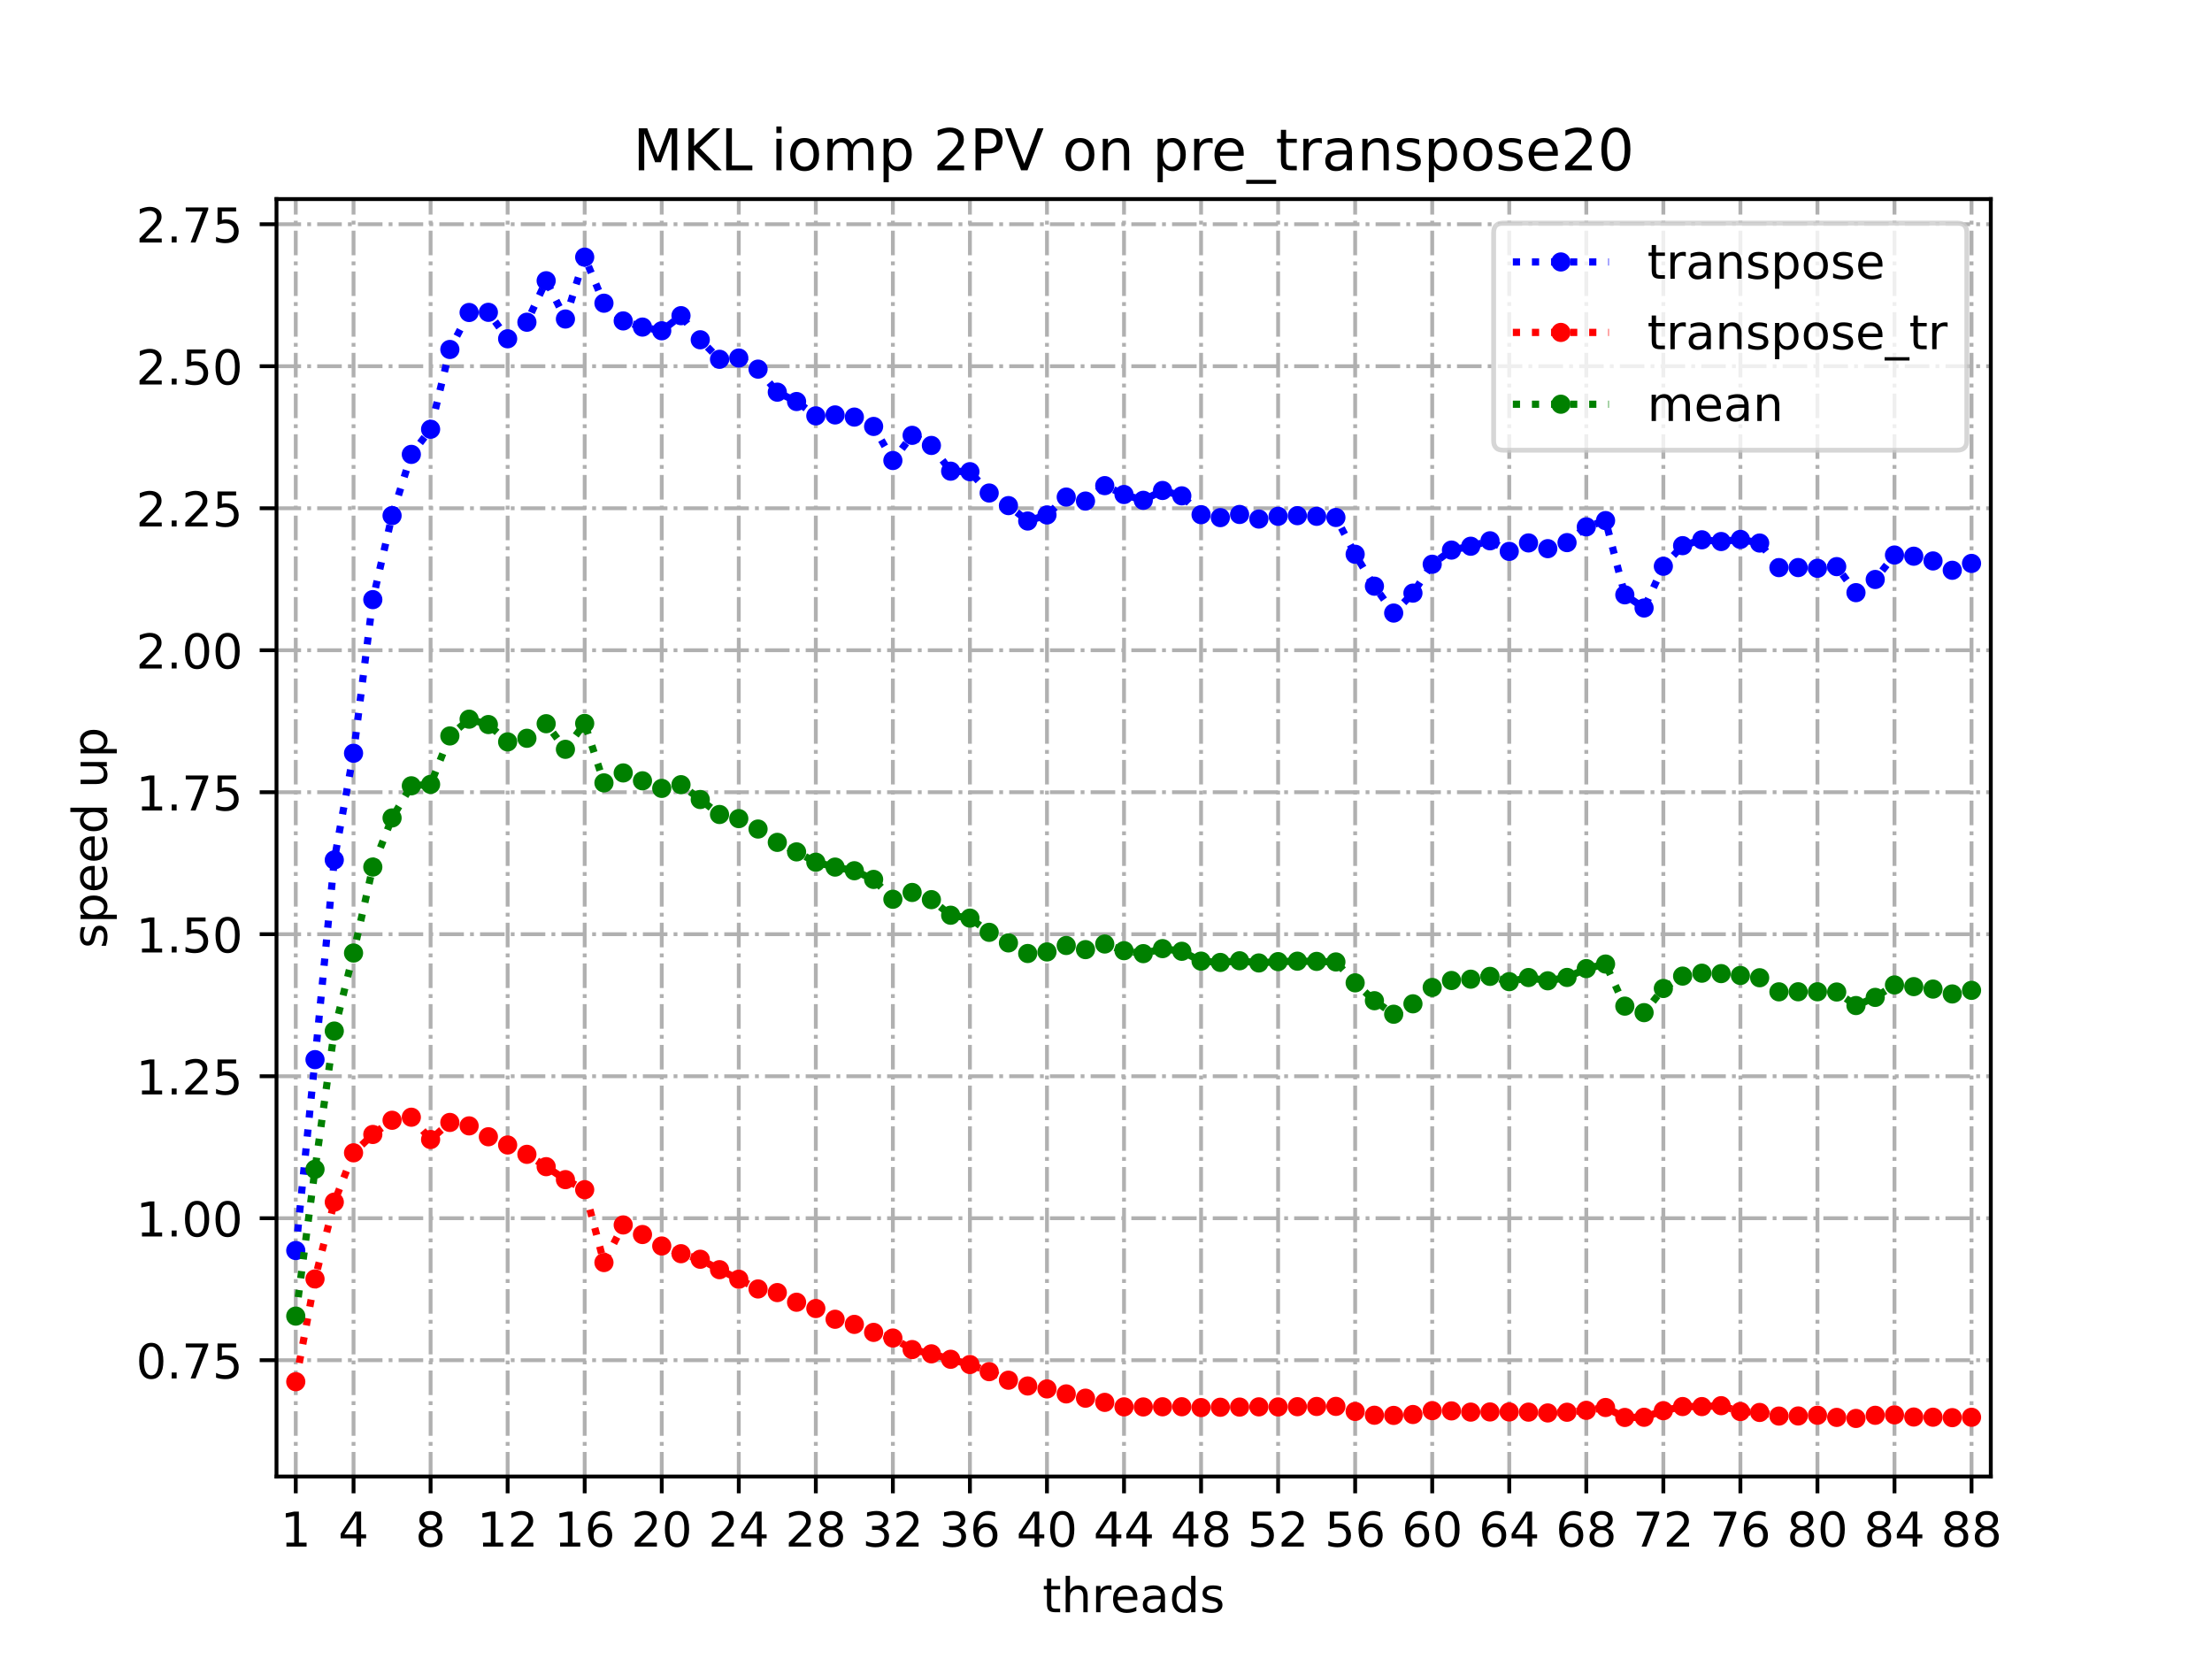 <?xml version="1.0" encoding="utf-8" standalone="no"?>
<!DOCTYPE svg PUBLIC "-//W3C//DTD SVG 1.1//EN"
  "http://www.w3.org/Graphics/SVG/1.1/DTD/svg11.dtd">
<!-- Created with matplotlib (https://matplotlib.org/) -->
<svg height="345.6pt" version="1.1" viewBox="0 0 460.8 345.6" width="460.8pt" xmlns="http://www.w3.org/2000/svg" xmlns:xlink="http://www.w3.org/1999/xlink">
 <defs>
  <style type="text/css">
*{stroke-linecap:butt;stroke-linejoin:round;}
  </style>
 </defs>
 <g id="figure_1">
  <g id="patch_1">
   <path d="M 0 345.6 
L 460.8 345.6 
L 460.8 0 
L 0 0 
z
" style="fill:#ffffff;"/>
  </g>
  <g id="axes_1">
   <g id="patch_2">
    <path d="M 57.6 307.584 
L 414.72 307.584 
L 414.72 41.472 
L 57.6 41.472 
z
" style="fill:#ffffff;"/>
   </g>
   <g id="matplotlib.axis_1">
    <g id="xtick_1">
     <g id="line2d_1">
      <path clip-path="url(#p239e792c4a)" d="M 61.613 307.584 
L 61.613 41.472 
" style="fill:none;stroke:#b0b0b0;stroke-dasharray:5.12,1.28,0.8,1.28;stroke-dashoffset:0;stroke-width:0.8;"/>
     </g>
     <g id="line2d_2">
      <defs>
       <path d="M 0 0 
L 0 3.5 
" id="m91b6240cae" style="stroke:#000000;stroke-width:0.8;"/>
      </defs>
      <g>
       <use style="stroke:#000000;stroke-width:0.8;" x="61.613" xlink:href="#m91b6240cae" y="307.584"/>
      </g>
     </g>
     <g id="text_1">
      <!-- 1 -->
      <defs>
       <path d="M 12.406 8.297 
L 28.516 8.297 
L 28.516 63.922 
L 10.984 60.406 
L 10.984 69.391 
L 28.422 72.906 
L 38.281 72.906 
L 38.281 8.297 
L 54.391 8.297 
L 54.391 0 
L 12.406 0 
z
" id="DejaVuSans-49"/>
      </defs>
      <g transform="translate(58.431 322.182)scale(0.1 -0.1)">
       <use xlink:href="#DejaVuSans-49"/>
      </g>
     </g>
    </g>
    <g id="xtick_2">
     <g id="line2d_3">
      <path clip-path="url(#p239e792c4a)" d="M 73.65 307.584 
L 73.65 41.472 
" style="fill:none;stroke:#b0b0b0;stroke-dasharray:5.12,1.28,0.8,1.28;stroke-dashoffset:0;stroke-width:0.8;"/>
     </g>
     <g id="line2d_4">
      <g>
       <use style="stroke:#000000;stroke-width:0.8;" x="73.65" xlink:href="#m91b6240cae" y="307.584"/>
      </g>
     </g>
     <g id="text_2">
      <!-- 4 -->
      <defs>
       <path d="M 37.797 64.312 
L 12.891 25.391 
L 37.797 25.391 
z
M 35.203 72.906 
L 47.609 72.906 
L 47.609 25.391 
L 58.016 25.391 
L 58.016 17.188 
L 47.609 17.188 
L 47.609 0 
L 37.797 0 
L 37.797 17.188 
L 4.891 17.188 
L 4.891 26.703 
z
" id="DejaVuSans-52"/>
      </defs>
      <g transform="translate(70.469 322.182)scale(0.1 -0.1)">
       <use xlink:href="#DejaVuSans-52"/>
      </g>
     </g>
    </g>
    <g id="xtick_3">
     <g id="line2d_5">
      <path clip-path="url(#p239e792c4a)" d="M 89.701 307.584 
L 89.701 41.472 
" style="fill:none;stroke:#b0b0b0;stroke-dasharray:5.12,1.28,0.8,1.28;stroke-dashoffset:0;stroke-width:0.8;"/>
     </g>
     <g id="line2d_6">
      <g>
       <use style="stroke:#000000;stroke-width:0.8;" x="89.701" xlink:href="#m91b6240cae" y="307.584"/>
      </g>
     </g>
     <g id="text_3">
      <!-- 8 -->
      <defs>
       <path d="M 31.781 34.625 
Q 24.75 34.625 20.719 30.859 
Q 16.703 27.094 16.703 20.516 
Q 16.703 13.922 20.719 10.156 
Q 24.75 6.391 31.781 6.391 
Q 38.812 6.391 42.859 10.172 
Q 46.922 13.969 46.922 20.516 
Q 46.922 27.094 42.891 30.859 
Q 38.875 34.625 31.781 34.625 
z
M 21.922 38.812 
Q 15.578 40.375 12.031 44.719 
Q 8.5 49.078 8.5 55.328 
Q 8.5 64.062 14.719 69.141 
Q 20.953 74.219 31.781 74.219 
Q 42.672 74.219 48.875 69.141 
Q 55.078 64.062 55.078 55.328 
Q 55.078 49.078 51.531 44.719 
Q 48 40.375 41.703 38.812 
Q 48.828 37.156 52.797 32.312 
Q 56.781 27.484 56.781 20.516 
Q 56.781 9.906 50.312 4.234 
Q 43.844 -1.422 31.781 -1.422 
Q 19.734 -1.422 13.25 4.234 
Q 6.781 9.906 6.781 20.516 
Q 6.781 27.484 10.781 32.312 
Q 14.797 37.156 21.922 38.812 
z
M 18.312 54.391 
Q 18.312 48.734 21.844 45.562 
Q 25.391 42.391 31.781 42.391 
Q 38.141 42.391 41.719 45.562 
Q 45.312 48.734 45.312 54.391 
Q 45.312 60.062 41.719 63.234 
Q 38.141 66.406 31.781 66.406 
Q 25.391 66.406 21.844 63.234 
Q 18.312 60.062 18.312 54.391 
z
" id="DejaVuSans-56"/>
      </defs>
      <g transform="translate(86.519 322.182)scale(0.1 -0.1)">
       <use xlink:href="#DejaVuSans-56"/>
      </g>
     </g>
    </g>
    <g id="xtick_4">
     <g id="line2d_7">
      <path clip-path="url(#p239e792c4a)" d="M 105.751 307.584 
L 105.751 41.472 
" style="fill:none;stroke:#b0b0b0;stroke-dasharray:5.12,1.28,0.8,1.28;stroke-dashoffset:0;stroke-width:0.8;"/>
     </g>
     <g id="line2d_8">
      <g>
       <use style="stroke:#000000;stroke-width:0.8;" x="105.751" xlink:href="#m91b6240cae" y="307.584"/>
      </g>
     </g>
     <g id="text_4">
      <!-- 12 -->
      <defs>
       <path d="M 19.188 8.297 
L 53.609 8.297 
L 53.609 0 
L 7.328 0 
L 7.328 8.297 
Q 12.938 14.109 22.625 23.891 
Q 32.328 33.688 34.812 36.531 
Q 39.547 41.844 41.422 45.531 
Q 43.312 49.219 43.312 52.781 
Q 43.312 58.594 39.234 62.25 
Q 35.156 65.922 28.609 65.922 
Q 23.969 65.922 18.812 64.312 
Q 13.672 62.703 7.812 59.422 
L 7.812 69.391 
Q 13.766 71.781 18.938 73 
Q 24.125 74.219 28.422 74.219 
Q 39.75 74.219 46.484 68.547 
Q 53.219 62.891 53.219 53.422 
Q 53.219 48.922 51.531 44.891 
Q 49.859 40.875 45.406 35.406 
Q 44.188 33.984 37.641 27.219 
Q 31.109 20.453 19.188 8.297 
z
" id="DejaVuSans-50"/>
      </defs>
      <g transform="translate(99.389 322.182)scale(0.1 -0.1)">
       <use xlink:href="#DejaVuSans-49"/>
       <use x="63.623" xlink:href="#DejaVuSans-50"/>
      </g>
     </g>
    </g>
    <g id="xtick_5">
     <g id="line2d_9">
      <path clip-path="url(#p239e792c4a)" d="M 121.801 307.584 
L 121.801 41.472 
" style="fill:none;stroke:#b0b0b0;stroke-dasharray:5.12,1.28,0.8,1.28;stroke-dashoffset:0;stroke-width:0.8;"/>
     </g>
     <g id="line2d_10">
      <g>
       <use style="stroke:#000000;stroke-width:0.8;" x="121.801" xlink:href="#m91b6240cae" y="307.584"/>
      </g>
     </g>
     <g id="text_5">
      <!-- 16 -->
      <defs>
       <path d="M 33.016 40.375 
Q 26.375 40.375 22.484 35.828 
Q 18.609 31.297 18.609 23.391 
Q 18.609 15.531 22.484 10.953 
Q 26.375 6.391 33.016 6.391 
Q 39.656 6.391 43.531 10.953 
Q 47.406 15.531 47.406 23.391 
Q 47.406 31.297 43.531 35.828 
Q 39.656 40.375 33.016 40.375 
z
M 52.594 71.297 
L 52.594 62.312 
Q 48.875 64.062 45.094 64.984 
Q 41.312 65.922 37.594 65.922 
Q 27.828 65.922 22.672 59.328 
Q 17.531 52.734 16.797 39.406 
Q 19.672 43.656 24.016 45.922 
Q 28.375 48.188 33.594 48.188 
Q 44.578 48.188 50.953 41.516 
Q 57.328 34.859 57.328 23.391 
Q 57.328 12.156 50.688 5.359 
Q 44.047 -1.422 33.016 -1.422 
Q 20.359 -1.422 13.672 8.266 
Q 6.984 17.969 6.984 36.375 
Q 6.984 53.656 15.188 63.938 
Q 23.391 74.219 37.203 74.219 
Q 40.922 74.219 44.703 73.484 
Q 48.484 72.75 52.594 71.297 
z
" id="DejaVuSans-54"/>
      </defs>
      <g transform="translate(115.439 322.182)scale(0.1 -0.1)">
       <use xlink:href="#DejaVuSans-49"/>
       <use x="63.623" xlink:href="#DejaVuSans-54"/>
      </g>
     </g>
    </g>
    <g id="xtick_6">
     <g id="line2d_11">
      <path clip-path="url(#p239e792c4a)" d="M 137.852 307.584 
L 137.852 41.472 
" style="fill:none;stroke:#b0b0b0;stroke-dasharray:5.12,1.28,0.8,1.28;stroke-dashoffset:0;stroke-width:0.8;"/>
     </g>
     <g id="line2d_12">
      <g>
       <use style="stroke:#000000;stroke-width:0.8;" x="137.852" xlink:href="#m91b6240cae" y="307.584"/>
      </g>
     </g>
     <g id="text_6">
      <!-- 20 -->
      <defs>
       <path d="M 31.781 66.406 
Q 24.172 66.406 20.328 58.906 
Q 16.5 51.422 16.5 36.375 
Q 16.5 21.391 20.328 13.891 
Q 24.172 6.391 31.781 6.391 
Q 39.453 6.391 43.281 13.891 
Q 47.125 21.391 47.125 36.375 
Q 47.125 51.422 43.281 58.906 
Q 39.453 66.406 31.781 66.406 
z
M 31.781 74.219 
Q 44.047 74.219 50.516 64.516 
Q 56.984 54.828 56.984 36.375 
Q 56.984 17.969 50.516 8.266 
Q 44.047 -1.422 31.781 -1.422 
Q 19.531 -1.422 13.062 8.266 
Q 6.594 17.969 6.594 36.375 
Q 6.594 54.828 13.062 64.516 
Q 19.531 74.219 31.781 74.219 
z
" id="DejaVuSans-48"/>
      </defs>
      <g transform="translate(131.489 322.182)scale(0.1 -0.1)">
       <use xlink:href="#DejaVuSans-50"/>
       <use x="63.623" xlink:href="#DejaVuSans-48"/>
      </g>
     </g>
    </g>
    <g id="xtick_7">
     <g id="line2d_13">
      <path clip-path="url(#p239e792c4a)" d="M 153.902 307.584 
L 153.902 41.472 
" style="fill:none;stroke:#b0b0b0;stroke-dasharray:5.12,1.28,0.8,1.28;stroke-dashoffset:0;stroke-width:0.8;"/>
     </g>
     <g id="line2d_14">
      <g>
       <use style="stroke:#000000;stroke-width:0.8;" x="153.902" xlink:href="#m91b6240cae" y="307.584"/>
      </g>
     </g>
     <g id="text_7">
      <!-- 24 -->
      <g transform="translate(147.54 322.182)scale(0.1 -0.1)">
       <use xlink:href="#DejaVuSans-50"/>
       <use x="63.623" xlink:href="#DejaVuSans-52"/>
      </g>
     </g>
    </g>
    <g id="xtick_8">
     <g id="line2d_15">
      <path clip-path="url(#p239e792c4a)" d="M 169.952 307.584 
L 169.952 41.472 
" style="fill:none;stroke:#b0b0b0;stroke-dasharray:5.12,1.28,0.8,1.28;stroke-dashoffset:0;stroke-width:0.8;"/>
     </g>
     <g id="line2d_16">
      <g>
       <use style="stroke:#000000;stroke-width:0.8;" x="169.952" xlink:href="#m91b6240cae" y="307.584"/>
      </g>
     </g>
     <g id="text_8">
      <!-- 28 -->
      <g transform="translate(163.59 322.182)scale(0.1 -0.1)">
       <use xlink:href="#DejaVuSans-50"/>
       <use x="63.623" xlink:href="#DejaVuSans-56"/>
      </g>
     </g>
    </g>
    <g id="xtick_9">
     <g id="line2d_17">
      <path clip-path="url(#p239e792c4a)" d="M 186.003 307.584 
L 186.003 41.472 
" style="fill:none;stroke:#b0b0b0;stroke-dasharray:5.12,1.28,0.8,1.28;stroke-dashoffset:0;stroke-width:0.8;"/>
     </g>
     <g id="line2d_18">
      <g>
       <use style="stroke:#000000;stroke-width:0.8;" x="186.003" xlink:href="#m91b6240cae" y="307.584"/>
      </g>
     </g>
     <g id="text_9">
      <!-- 32 -->
      <defs>
       <path d="M 40.578 39.312 
Q 47.656 37.797 51.625 33 
Q 55.609 28.219 55.609 21.188 
Q 55.609 10.406 48.188 4.484 
Q 40.766 -1.422 27.094 -1.422 
Q 22.516 -1.422 17.656 -0.516 
Q 12.797 0.391 7.625 2.203 
L 7.625 11.719 
Q 11.719 9.328 16.594 8.109 
Q 21.484 6.891 26.812 6.891 
Q 36.078 6.891 40.938 10.547 
Q 45.797 14.203 45.797 21.188 
Q 45.797 27.641 41.281 31.266 
Q 36.766 34.906 28.719 34.906 
L 20.219 34.906 
L 20.219 43.016 
L 29.109 43.016 
Q 36.375 43.016 40.234 45.922 
Q 44.094 48.828 44.094 54.297 
Q 44.094 59.906 40.109 62.906 
Q 36.141 65.922 28.719 65.922 
Q 24.656 65.922 20.016 65.031 
Q 15.375 64.156 9.812 62.312 
L 9.812 71.094 
Q 15.438 72.656 20.344 73.438 
Q 25.25 74.219 29.594 74.219 
Q 40.828 74.219 47.359 69.109 
Q 53.906 64.016 53.906 55.328 
Q 53.906 49.266 50.438 45.094 
Q 46.969 40.922 40.578 39.312 
z
" id="DejaVuSans-51"/>
      </defs>
      <g transform="translate(179.64 322.182)scale(0.1 -0.1)">
       <use xlink:href="#DejaVuSans-51"/>
       <use x="63.623" xlink:href="#DejaVuSans-50"/>
      </g>
     </g>
    </g>
    <g id="xtick_10">
     <g id="line2d_19">
      <path clip-path="url(#p239e792c4a)" d="M 202.053 307.584 
L 202.053 41.472 
" style="fill:none;stroke:#b0b0b0;stroke-dasharray:5.12,1.28,0.8,1.28;stroke-dashoffset:0;stroke-width:0.8;"/>
     </g>
     <g id="line2d_20">
      <g>
       <use style="stroke:#000000;stroke-width:0.8;" x="202.053" xlink:href="#m91b6240cae" y="307.584"/>
      </g>
     </g>
     <g id="text_10">
      <!-- 36 -->
      <g transform="translate(195.691 322.182)scale(0.1 -0.1)">
       <use xlink:href="#DejaVuSans-51"/>
       <use x="63.623" xlink:href="#DejaVuSans-54"/>
      </g>
     </g>
    </g>
    <g id="xtick_11">
     <g id="line2d_21">
      <path clip-path="url(#p239e792c4a)" d="M 218.103 307.584 
L 218.103 41.472 
" style="fill:none;stroke:#b0b0b0;stroke-dasharray:5.12,1.28,0.8,1.28;stroke-dashoffset:0;stroke-width:0.8;"/>
     </g>
     <g id="line2d_22">
      <g>
       <use style="stroke:#000000;stroke-width:0.8;" x="218.103" xlink:href="#m91b6240cae" y="307.584"/>
      </g>
     </g>
     <g id="text_11">
      <!-- 40 -->
      <g transform="translate(211.741 322.182)scale(0.1 -0.1)">
       <use xlink:href="#DejaVuSans-52"/>
       <use x="63.623" xlink:href="#DejaVuSans-48"/>
      </g>
     </g>
    </g>
    <g id="xtick_12">
     <g id="line2d_23">
      <path clip-path="url(#p239e792c4a)" d="M 234.154 307.584 
L 234.154 41.472 
" style="fill:none;stroke:#b0b0b0;stroke-dasharray:5.12,1.28,0.8,1.28;stroke-dashoffset:0;stroke-width:0.8;"/>
     </g>
     <g id="line2d_24">
      <g>
       <use style="stroke:#000000;stroke-width:0.8;" x="234.154" xlink:href="#m91b6240cae" y="307.584"/>
      </g>
     </g>
     <g id="text_12">
      <!-- 44 -->
      <g transform="translate(227.791 322.182)scale(0.1 -0.1)">
       <use xlink:href="#DejaVuSans-52"/>
       <use x="63.623" xlink:href="#DejaVuSans-52"/>
      </g>
     </g>
    </g>
    <g id="xtick_13">
     <g id="line2d_25">
      <path clip-path="url(#p239e792c4a)" d="M 250.204 307.584 
L 250.204 41.472 
" style="fill:none;stroke:#b0b0b0;stroke-dasharray:5.12,1.28,0.8,1.28;stroke-dashoffset:0;stroke-width:0.8;"/>
     </g>
     <g id="line2d_26">
      <g>
       <use style="stroke:#000000;stroke-width:0.8;" x="250.204" xlink:href="#m91b6240cae" y="307.584"/>
      </g>
     </g>
     <g id="text_13">
      <!-- 48 -->
      <g transform="translate(243.842 322.182)scale(0.1 -0.1)">
       <use xlink:href="#DejaVuSans-52"/>
       <use x="63.623" xlink:href="#DejaVuSans-56"/>
      </g>
     </g>
    </g>
    <g id="xtick_14">
     <g id="line2d_27">
      <path clip-path="url(#p239e792c4a)" d="M 266.254 307.584 
L 266.254 41.472 
" style="fill:none;stroke:#b0b0b0;stroke-dasharray:5.12,1.28,0.8,1.28;stroke-dashoffset:0;stroke-width:0.8;"/>
     </g>
     <g id="line2d_28">
      <g>
       <use style="stroke:#000000;stroke-width:0.8;" x="266.254" xlink:href="#m91b6240cae" y="307.584"/>
      </g>
     </g>
     <g id="text_14">
      <!-- 52 -->
      <defs>
       <path d="M 10.797 72.906 
L 49.516 72.906 
L 49.516 64.594 
L 19.828 64.594 
L 19.828 46.734 
Q 21.969 47.469 24.109 47.828 
Q 26.266 48.188 28.422 48.188 
Q 40.625 48.188 47.75 41.5 
Q 54.891 34.812 54.891 23.391 
Q 54.891 11.625 47.562 5.094 
Q 40.234 -1.422 26.906 -1.422 
Q 22.312 -1.422 17.547 -0.641 
Q 12.797 0.141 7.719 1.703 
L 7.719 11.625 
Q 12.109 9.234 16.797 8.062 
Q 21.484 6.891 26.703 6.891 
Q 35.156 6.891 40.078 11.328 
Q 45.016 15.766 45.016 23.391 
Q 45.016 31 40.078 35.438 
Q 35.156 39.891 26.703 39.891 
Q 22.75 39.891 18.812 39.016 
Q 14.891 38.141 10.797 36.281 
z
" id="DejaVuSans-53"/>
      </defs>
      <g transform="translate(259.892 322.182)scale(0.1 -0.1)">
       <use xlink:href="#DejaVuSans-53"/>
       <use x="63.623" xlink:href="#DejaVuSans-50"/>
      </g>
     </g>
    </g>
    <g id="xtick_15">
     <g id="line2d_29">
      <path clip-path="url(#p239e792c4a)" d="M 282.305 307.584 
L 282.305 41.472 
" style="fill:none;stroke:#b0b0b0;stroke-dasharray:5.12,1.28,0.8,1.28;stroke-dashoffset:0;stroke-width:0.8;"/>
     </g>
     <g id="line2d_30">
      <g>
       <use style="stroke:#000000;stroke-width:0.8;" x="282.305" xlink:href="#m91b6240cae" y="307.584"/>
      </g>
     </g>
     <g id="text_15">
      <!-- 56 -->
      <g transform="translate(275.942 322.182)scale(0.1 -0.1)">
       <use xlink:href="#DejaVuSans-53"/>
       <use x="63.623" xlink:href="#DejaVuSans-54"/>
      </g>
     </g>
    </g>
    <g id="xtick_16">
     <g id="line2d_31">
      <path clip-path="url(#p239e792c4a)" d="M 298.355 307.584 
L 298.355 41.472 
" style="fill:none;stroke:#b0b0b0;stroke-dasharray:5.12,1.28,0.8,1.28;stroke-dashoffset:0;stroke-width:0.8;"/>
     </g>
     <g id="line2d_32">
      <g>
       <use style="stroke:#000000;stroke-width:0.8;" x="298.355" xlink:href="#m91b6240cae" y="307.584"/>
      </g>
     </g>
     <g id="text_16">
      <!-- 60 -->
      <g transform="translate(291.993 322.182)scale(0.1 -0.1)">
       <use xlink:href="#DejaVuSans-54"/>
       <use x="63.623" xlink:href="#DejaVuSans-48"/>
      </g>
     </g>
    </g>
    <g id="xtick_17">
     <g id="line2d_33">
      <path clip-path="url(#p239e792c4a)" d="M 314.405 307.584 
L 314.405 41.472 
" style="fill:none;stroke:#b0b0b0;stroke-dasharray:5.12,1.28,0.8,1.28;stroke-dashoffset:0;stroke-width:0.8;"/>
     </g>
     <g id="line2d_34">
      <g>
       <use style="stroke:#000000;stroke-width:0.8;" x="314.405" xlink:href="#m91b6240cae" y="307.584"/>
      </g>
     </g>
     <g id="text_17">
      <!-- 64 -->
      <g transform="translate(308.043 322.182)scale(0.1 -0.1)">
       <use xlink:href="#DejaVuSans-54"/>
       <use x="63.623" xlink:href="#DejaVuSans-52"/>
      </g>
     </g>
    </g>
    <g id="xtick_18">
     <g id="line2d_35">
      <path clip-path="url(#p239e792c4a)" d="M 330.456 307.584 
L 330.456 41.472 
" style="fill:none;stroke:#b0b0b0;stroke-dasharray:5.12,1.28,0.8,1.28;stroke-dashoffset:0;stroke-width:0.8;"/>
     </g>
     <g id="line2d_36">
      <g>
       <use style="stroke:#000000;stroke-width:0.8;" x="330.456" xlink:href="#m91b6240cae" y="307.584"/>
      </g>
     </g>
     <g id="text_18">
      <!-- 68 -->
      <g transform="translate(324.093 322.182)scale(0.1 -0.1)">
       <use xlink:href="#DejaVuSans-54"/>
       <use x="63.623" xlink:href="#DejaVuSans-56"/>
      </g>
     </g>
    </g>
    <g id="xtick_19">
     <g id="line2d_37">
      <path clip-path="url(#p239e792c4a)" d="M 346.506 307.584 
L 346.506 41.472 
" style="fill:none;stroke:#b0b0b0;stroke-dasharray:5.12,1.28,0.8,1.28;stroke-dashoffset:0;stroke-width:0.8;"/>
     </g>
     <g id="line2d_38">
      <g>
       <use style="stroke:#000000;stroke-width:0.8;" x="346.506" xlink:href="#m91b6240cae" y="307.584"/>
      </g>
     </g>
     <g id="text_19">
      <!-- 72 -->
      <defs>
       <path d="M 8.203 72.906 
L 55.078 72.906 
L 55.078 68.703 
L 28.609 0 
L 18.312 0 
L 43.219 64.594 
L 8.203 64.594 
z
" id="DejaVuSans-55"/>
      </defs>
      <g transform="translate(340.144 322.182)scale(0.1 -0.1)">
       <use xlink:href="#DejaVuSans-55"/>
       <use x="63.623" xlink:href="#DejaVuSans-50"/>
      </g>
     </g>
    </g>
    <g id="xtick_20">
     <g id="line2d_39">
      <path clip-path="url(#p239e792c4a)" d="M 362.556 307.584 
L 362.556 41.472 
" style="fill:none;stroke:#b0b0b0;stroke-dasharray:5.12,1.28,0.8,1.28;stroke-dashoffset:0;stroke-width:0.8;"/>
     </g>
     <g id="line2d_40">
      <g>
       <use style="stroke:#000000;stroke-width:0.8;" x="362.556" xlink:href="#m91b6240cae" y="307.584"/>
      </g>
     </g>
     <g id="text_20">
      <!-- 76 -->
      <g transform="translate(356.194 322.182)scale(0.1 -0.1)">
       <use xlink:href="#DejaVuSans-55"/>
       <use x="63.623" xlink:href="#DejaVuSans-54"/>
      </g>
     </g>
    </g>
    <g id="xtick_21">
     <g id="line2d_41">
      <path clip-path="url(#p239e792c4a)" d="M 378.607 307.584 
L 378.607 41.472 
" style="fill:none;stroke:#b0b0b0;stroke-dasharray:5.12,1.28,0.8,1.28;stroke-dashoffset:0;stroke-width:0.8;"/>
     </g>
     <g id="line2d_42">
      <g>
       <use style="stroke:#000000;stroke-width:0.8;" x="378.607" xlink:href="#m91b6240cae" y="307.584"/>
      </g>
     </g>
     <g id="text_21">
      <!-- 80 -->
      <g transform="translate(372.244 322.182)scale(0.1 -0.1)">
       <use xlink:href="#DejaVuSans-56"/>
       <use x="63.623" xlink:href="#DejaVuSans-48"/>
      </g>
     </g>
    </g>
    <g id="xtick_22">
     <g id="line2d_43">
      <path clip-path="url(#p239e792c4a)" d="M 394.657 307.584 
L 394.657 41.472 
" style="fill:none;stroke:#b0b0b0;stroke-dasharray:5.12,1.28,0.8,1.28;stroke-dashoffset:0;stroke-width:0.8;"/>
     </g>
     <g id="line2d_44">
      <g>
       <use style="stroke:#000000;stroke-width:0.8;" x="394.657" xlink:href="#m91b6240cae" y="307.584"/>
      </g>
     </g>
     <g id="text_22">
      <!-- 84 -->
      <g transform="translate(388.295 322.182)scale(0.1 -0.1)">
       <use xlink:href="#DejaVuSans-56"/>
       <use x="63.623" xlink:href="#DejaVuSans-52"/>
      </g>
     </g>
    </g>
    <g id="xtick_23">
     <g id="line2d_45">
      <path clip-path="url(#p239e792c4a)" d="M 410.707 307.584 
L 410.707 41.472 
" style="fill:none;stroke:#b0b0b0;stroke-dasharray:5.12,1.28,0.8,1.28;stroke-dashoffset:0;stroke-width:0.8;"/>
     </g>
     <g id="line2d_46">
      <g>
       <use style="stroke:#000000;stroke-width:0.8;" x="410.707" xlink:href="#m91b6240cae" y="307.584"/>
      </g>
     </g>
     <g id="text_23">
      <!-- 88 -->
      <g transform="translate(404.345 322.182)scale(0.1 -0.1)">
       <use xlink:href="#DejaVuSans-56"/>
       <use x="63.623" xlink:href="#DejaVuSans-56"/>
      </g>
     </g>
    </g>
    <g id="text_24">
     <!-- threads -->
     <defs>
      <path d="M 18.312 70.219 
L 18.312 54.688 
L 36.812 54.688 
L 36.812 47.703 
L 18.312 47.703 
L 18.312 18.016 
Q 18.312 11.328 20.141 9.422 
Q 21.969 7.516 27.594 7.516 
L 36.812 7.516 
L 36.812 0 
L 27.594 0 
Q 17.188 0 13.234 3.875 
Q 9.281 7.766 9.281 18.016 
L 9.281 47.703 
L 2.688 47.703 
L 2.688 54.688 
L 9.281 54.688 
L 9.281 70.219 
z
" id="DejaVuSans-116"/>
      <path d="M 54.891 33.016 
L 54.891 0 
L 45.906 0 
L 45.906 32.719 
Q 45.906 40.484 42.875 44.328 
Q 39.844 48.188 33.797 48.188 
Q 26.516 48.188 22.312 43.547 
Q 18.109 38.922 18.109 30.906 
L 18.109 0 
L 9.078 0 
L 9.078 75.984 
L 18.109 75.984 
L 18.109 46.188 
Q 21.344 51.125 25.703 53.562 
Q 30.078 56 35.797 56 
Q 45.219 56 50.047 50.172 
Q 54.891 44.344 54.891 33.016 
z
" id="DejaVuSans-104"/>
      <path d="M 41.109 46.297 
Q 39.594 47.172 37.812 47.578 
Q 36.031 48 33.891 48 
Q 26.266 48 22.188 43.047 
Q 18.109 38.094 18.109 28.812 
L 18.109 0 
L 9.078 0 
L 9.078 54.688 
L 18.109 54.688 
L 18.109 46.188 
Q 20.953 51.172 25.484 53.578 
Q 30.031 56 36.531 56 
Q 37.453 56 38.578 55.875 
Q 39.703 55.766 41.062 55.516 
z
" id="DejaVuSans-114"/>
      <path d="M 56.203 29.594 
L 56.203 25.203 
L 14.891 25.203 
Q 15.484 15.922 20.484 11.062 
Q 25.484 6.203 34.422 6.203 
Q 39.594 6.203 44.453 7.469 
Q 49.312 8.734 54.109 11.281 
L 54.109 2.781 
Q 49.266 0.734 44.188 -0.344 
Q 39.109 -1.422 33.891 -1.422 
Q 20.797 -1.422 13.156 6.188 
Q 5.516 13.812 5.516 26.812 
Q 5.516 40.234 12.766 48.109 
Q 20.016 56 32.328 56 
Q 43.359 56 49.781 48.891 
Q 56.203 41.797 56.203 29.594 
z
M 47.219 32.234 
Q 47.125 39.594 43.094 43.984 
Q 39.062 48.391 32.422 48.391 
Q 24.906 48.391 20.391 44.141 
Q 15.875 39.891 15.188 32.172 
z
" id="DejaVuSans-101"/>
      <path d="M 34.281 27.484 
Q 23.391 27.484 19.188 25 
Q 14.984 22.516 14.984 16.5 
Q 14.984 11.719 18.141 8.906 
Q 21.297 6.109 26.703 6.109 
Q 34.188 6.109 38.703 11.406 
Q 43.219 16.703 43.219 25.484 
L 43.219 27.484 
z
M 52.203 31.203 
L 52.203 0 
L 43.219 0 
L 43.219 8.297 
Q 40.141 3.328 35.547 0.953 
Q 30.953 -1.422 24.312 -1.422 
Q 15.922 -1.422 10.953 3.297 
Q 6 8.016 6 15.922 
Q 6 25.141 12.172 29.828 
Q 18.359 34.516 30.609 34.516 
L 43.219 34.516 
L 43.219 35.406 
Q 43.219 41.609 39.141 45 
Q 35.062 48.391 27.688 48.391 
Q 23 48.391 18.547 47.266 
Q 14.109 46.141 10.016 43.891 
L 10.016 52.203 
Q 14.938 54.109 19.578 55.047 
Q 24.219 56 28.609 56 
Q 40.484 56 46.344 49.844 
Q 52.203 43.703 52.203 31.203 
z
" id="DejaVuSans-97"/>
      <path d="M 45.406 46.391 
L 45.406 75.984 
L 54.391 75.984 
L 54.391 0 
L 45.406 0 
L 45.406 8.203 
Q 42.578 3.328 38.25 0.953 
Q 33.938 -1.422 27.875 -1.422 
Q 17.969 -1.422 11.734 6.484 
Q 5.516 14.406 5.516 27.297 
Q 5.516 40.188 11.734 48.094 
Q 17.969 56 27.875 56 
Q 33.938 56 38.25 53.625 
Q 42.578 51.266 45.406 46.391 
z
M 14.797 27.297 
Q 14.797 17.391 18.875 11.75 
Q 22.953 6.109 30.078 6.109 
Q 37.203 6.109 41.297 11.75 
Q 45.406 17.391 45.406 27.297 
Q 45.406 37.203 41.297 42.844 
Q 37.203 48.484 30.078 48.484 
Q 22.953 48.484 18.875 42.844 
Q 14.797 37.203 14.797 27.297 
z
" id="DejaVuSans-100"/>
      <path d="M 44.281 53.078 
L 44.281 44.578 
Q 40.484 46.531 36.375 47.5 
Q 32.281 48.484 27.875 48.484 
Q 21.188 48.484 17.844 46.438 
Q 14.5 44.391 14.5 40.281 
Q 14.5 37.156 16.891 35.375 
Q 19.281 33.594 26.516 31.984 
L 29.594 31.297 
Q 39.156 29.25 43.188 25.516 
Q 47.219 21.781 47.219 15.094 
Q 47.219 7.469 41.188 3.016 
Q 35.156 -1.422 24.609 -1.422 
Q 20.219 -1.422 15.453 -0.562 
Q 10.688 0.297 5.422 2 
L 5.422 11.281 
Q 10.406 8.688 15.234 7.391 
Q 20.062 6.109 24.812 6.109 
Q 31.156 6.109 34.562 8.281 
Q 37.984 10.453 37.984 14.406 
Q 37.984 18.062 35.516 20.016 
Q 33.062 21.969 24.703 23.781 
L 21.578 24.516 
Q 13.234 26.266 9.516 29.906 
Q 5.812 33.547 5.812 39.891 
Q 5.812 47.609 11.281 51.797 
Q 16.75 56 26.812 56 
Q 31.781 56 36.172 55.266 
Q 40.578 54.547 44.281 53.078 
z
" id="DejaVuSans-115"/>
     </defs>
     <g transform="translate(217.169 335.861)scale(0.1 -0.1)">
      <use xlink:href="#DejaVuSans-116"/>
      <use x="39.209" xlink:href="#DejaVuSans-104"/>
      <use x="102.588" xlink:href="#DejaVuSans-114"/>
      <use x="141.451" xlink:href="#DejaVuSans-101"/>
      <use x="202.975" xlink:href="#DejaVuSans-97"/>
      <use x="264.254" xlink:href="#DejaVuSans-100"/>
      <use x="327.73" xlink:href="#DejaVuSans-115"/>
     </g>
    </g>
   </g>
   <g id="matplotlib.axis_2">
    <g id="ytick_1">
     <g id="line2d_47">
      <path clip-path="url(#p239e792c4a)" d="M 57.6 283.358 
L 414.72 283.358 
" style="fill:none;stroke:#b0b0b0;stroke-dasharray:5.12,1.28,0.8,1.28;stroke-dashoffset:0;stroke-width:0.8;"/>
     </g>
     <g id="line2d_48">
      <defs>
       <path d="M 0 0 
L -3.5 0 
" id="m332af66186" style="stroke:#000000;stroke-width:0.8;"/>
      </defs>
      <g>
       <use style="stroke:#000000;stroke-width:0.8;" x="57.6" xlink:href="#m332af66186" y="283.358"/>
      </g>
     </g>
     <g id="text_25">
      <!-- 0.75 -->
      <defs>
       <path d="M 10.688 12.406 
L 21 12.406 
L 21 0 
L 10.688 0 
z
" id="DejaVuSans-46"/>
      </defs>
      <g transform="translate(28.334 287.157)scale(0.1 -0.1)">
       <use xlink:href="#DejaVuSans-48"/>
       <use x="63.623" xlink:href="#DejaVuSans-46"/>
       <use x="95.41" xlink:href="#DejaVuSans-55"/>
       <use x="159.033" xlink:href="#DejaVuSans-53"/>
      </g>
     </g>
    </g>
    <g id="ytick_2">
     <g id="line2d_49">
      <path clip-path="url(#p239e792c4a)" d="M 57.6 253.777 
L 414.72 253.777 
" style="fill:none;stroke:#b0b0b0;stroke-dasharray:5.12,1.28,0.8,1.28;stroke-dashoffset:0;stroke-width:0.8;"/>
     </g>
     <g id="line2d_50">
      <g>
       <use style="stroke:#000000;stroke-width:0.8;" x="57.6" xlink:href="#m332af66186" y="253.777"/>
      </g>
     </g>
     <g id="text_26">
      <!-- 1.00 -->
      <g transform="translate(28.334 257.576)scale(0.1 -0.1)">
       <use xlink:href="#DejaVuSans-49"/>
       <use x="63.623" xlink:href="#DejaVuSans-46"/>
       <use x="95.41" xlink:href="#DejaVuSans-48"/>
       <use x="159.033" xlink:href="#DejaVuSans-48"/>
      </g>
     </g>
    </g>
    <g id="ytick_3">
     <g id="line2d_51">
      <path clip-path="url(#p239e792c4a)" d="M 57.6 224.197 
L 414.72 224.197 
" style="fill:none;stroke:#b0b0b0;stroke-dasharray:5.12,1.28,0.8,1.28;stroke-dashoffset:0;stroke-width:0.8;"/>
     </g>
     <g id="line2d_52">
      <g>
       <use style="stroke:#000000;stroke-width:0.8;" x="57.6" xlink:href="#m332af66186" y="224.197"/>
      </g>
     </g>
     <g id="text_27">
      <!-- 1.25 -->
      <g transform="translate(28.334 227.996)scale(0.1 -0.1)">
       <use xlink:href="#DejaVuSans-49"/>
       <use x="63.623" xlink:href="#DejaVuSans-46"/>
       <use x="95.41" xlink:href="#DejaVuSans-50"/>
       <use x="159.033" xlink:href="#DejaVuSans-53"/>
      </g>
     </g>
    </g>
    <g id="ytick_4">
     <g id="line2d_53">
      <path clip-path="url(#p239e792c4a)" d="M 57.6 194.616 
L 414.72 194.616 
" style="fill:none;stroke:#b0b0b0;stroke-dasharray:5.12,1.28,0.8,1.28;stroke-dashoffset:0;stroke-width:0.8;"/>
     </g>
     <g id="line2d_54">
      <g>
       <use style="stroke:#000000;stroke-width:0.8;" x="57.6" xlink:href="#m332af66186" y="194.616"/>
      </g>
     </g>
     <g id="text_28">
      <!-- 1.50 -->
      <g transform="translate(28.334 198.415)scale(0.1 -0.1)">
       <use xlink:href="#DejaVuSans-49"/>
       <use x="63.623" xlink:href="#DejaVuSans-46"/>
       <use x="95.41" xlink:href="#DejaVuSans-53"/>
       <use x="159.033" xlink:href="#DejaVuSans-48"/>
      </g>
     </g>
    </g>
    <g id="ytick_5">
     <g id="line2d_55">
      <path clip-path="url(#p239e792c4a)" d="M 57.6 165.036 
L 414.72 165.036 
" style="fill:none;stroke:#b0b0b0;stroke-dasharray:5.12,1.28,0.8,1.28;stroke-dashoffset:0;stroke-width:0.8;"/>
     </g>
     <g id="line2d_56">
      <g>
       <use style="stroke:#000000;stroke-width:0.8;" x="57.6" xlink:href="#m332af66186" y="165.036"/>
      </g>
     </g>
     <g id="text_29">
      <!-- 1.75 -->
      <g transform="translate(28.334 168.835)scale(0.1 -0.1)">
       <use xlink:href="#DejaVuSans-49"/>
       <use x="63.623" xlink:href="#DejaVuSans-46"/>
       <use x="95.41" xlink:href="#DejaVuSans-55"/>
       <use x="159.033" xlink:href="#DejaVuSans-53"/>
      </g>
     </g>
    </g>
    <g id="ytick_6">
     <g id="line2d_57">
      <path clip-path="url(#p239e792c4a)" d="M 57.6 135.455 
L 414.72 135.455 
" style="fill:none;stroke:#b0b0b0;stroke-dasharray:5.12,1.28,0.8,1.28;stroke-dashoffset:0;stroke-width:0.8;"/>
     </g>
     <g id="line2d_58">
      <g>
       <use style="stroke:#000000;stroke-width:0.8;" x="57.6" xlink:href="#m332af66186" y="135.455"/>
      </g>
     </g>
     <g id="text_30">
      <!-- 2.00 -->
      <g transform="translate(28.334 139.255)scale(0.1 -0.1)">
       <use xlink:href="#DejaVuSans-50"/>
       <use x="63.623" xlink:href="#DejaVuSans-46"/>
       <use x="95.41" xlink:href="#DejaVuSans-48"/>
       <use x="159.033" xlink:href="#DejaVuSans-48"/>
      </g>
     </g>
    </g>
    <g id="ytick_7">
     <g id="line2d_59">
      <path clip-path="url(#p239e792c4a)" d="M 57.6 105.875 
L 414.72 105.875 
" style="fill:none;stroke:#b0b0b0;stroke-dasharray:5.12,1.28,0.8,1.28;stroke-dashoffset:0;stroke-width:0.8;"/>
     </g>
     <g id="line2d_60">
      <g>
       <use style="stroke:#000000;stroke-width:0.8;" x="57.6" xlink:href="#m332af66186" y="105.875"/>
      </g>
     </g>
     <g id="text_31">
      <!-- 2.25 -->
      <g transform="translate(28.334 109.674)scale(0.1 -0.1)">
       <use xlink:href="#DejaVuSans-50"/>
       <use x="63.623" xlink:href="#DejaVuSans-46"/>
       <use x="95.41" xlink:href="#DejaVuSans-50"/>
       <use x="159.033" xlink:href="#DejaVuSans-53"/>
      </g>
     </g>
    </g>
    <g id="ytick_8">
     <g id="line2d_61">
      <path clip-path="url(#p239e792c4a)" d="M 57.6 76.294 
L 414.72 76.294 
" style="fill:none;stroke:#b0b0b0;stroke-dasharray:5.12,1.28,0.8,1.28;stroke-dashoffset:0;stroke-width:0.8;"/>
     </g>
     <g id="line2d_62">
      <g>
       <use style="stroke:#000000;stroke-width:0.8;" x="57.6" xlink:href="#m332af66186" y="76.294"/>
      </g>
     </g>
     <g id="text_32">
      <!-- 2.50 -->
      <g transform="translate(28.334 80.094)scale(0.1 -0.1)">
       <use xlink:href="#DejaVuSans-50"/>
       <use x="63.623" xlink:href="#DejaVuSans-46"/>
       <use x="95.41" xlink:href="#DejaVuSans-53"/>
       <use x="159.033" xlink:href="#DejaVuSans-48"/>
      </g>
     </g>
    </g>
    <g id="ytick_9">
     <g id="line2d_63">
      <path clip-path="url(#p239e792c4a)" d="M 57.6 46.714 
L 414.72 46.714 
" style="fill:none;stroke:#b0b0b0;stroke-dasharray:5.12,1.28,0.8,1.28;stroke-dashoffset:0;stroke-width:0.8;"/>
     </g>
     <g id="line2d_64">
      <g>
       <use style="stroke:#000000;stroke-width:0.8;" x="57.6" xlink:href="#m332af66186" y="46.714"/>
      </g>
     </g>
     <g id="text_33">
      <!-- 2.75 -->
      <g transform="translate(28.334 50.513)scale(0.1 -0.1)">
       <use xlink:href="#DejaVuSans-50"/>
       <use x="63.623" xlink:href="#DejaVuSans-46"/>
       <use x="95.41" xlink:href="#DejaVuSans-55"/>
       <use x="159.033" xlink:href="#DejaVuSans-53"/>
      </g>
     </g>
    </g>
    <g id="text_34">
     <!-- speed up -->
     <defs>
      <path d="M 18.109 8.203 
L 18.109 -20.797 
L 9.078 -20.797 
L 9.078 54.688 
L 18.109 54.688 
L 18.109 46.391 
Q 20.953 51.266 25.266 53.625 
Q 29.594 56 35.594 56 
Q 45.562 56 51.781 48.094 
Q 58.016 40.188 58.016 27.297 
Q 58.016 14.406 51.781 6.484 
Q 45.562 -1.422 35.594 -1.422 
Q 29.594 -1.422 25.266 0.953 
Q 20.953 3.328 18.109 8.203 
z
M 48.688 27.297 
Q 48.688 37.203 44.609 42.844 
Q 40.531 48.484 33.406 48.484 
Q 26.266 48.484 22.188 42.844 
Q 18.109 37.203 18.109 27.297 
Q 18.109 17.391 22.188 11.75 
Q 26.266 6.109 33.406 6.109 
Q 40.531 6.109 44.609 11.75 
Q 48.688 17.391 48.688 27.297 
z
" id="DejaVuSans-112"/>
      <path id="DejaVuSans-32"/>
      <path d="M 8.5 21.578 
L 8.5 54.688 
L 17.484 54.688 
L 17.484 21.922 
Q 17.484 14.156 20.5 10.266 
Q 23.531 6.391 29.594 6.391 
Q 36.859 6.391 41.078 11.031 
Q 45.312 15.672 45.312 23.688 
L 45.312 54.688 
L 54.297 54.688 
L 54.297 0 
L 45.312 0 
L 45.312 8.406 
Q 42.047 3.422 37.719 1 
Q 33.406 -1.422 27.688 -1.422 
Q 18.266 -1.422 13.375 4.438 
Q 8.5 10.297 8.5 21.578 
z
M 31.109 56 
z
" id="DejaVuSans-117"/>
     </defs>
     <g transform="translate(22.255 197.566)rotate(-90)scale(0.1 -0.1)">
      <use xlink:href="#DejaVuSans-115"/>
      <use x="52.1" xlink:href="#DejaVuSans-112"/>
      <use x="115.576" xlink:href="#DejaVuSans-101"/>
      <use x="177.1" xlink:href="#DejaVuSans-101"/>
      <use x="238.623" xlink:href="#DejaVuSans-100"/>
      <use x="302.1" xlink:href="#DejaVuSans-32"/>
      <use x="333.887" xlink:href="#DejaVuSans-117"/>
      <use x="397.266" xlink:href="#DejaVuSans-112"/>
     </g>
    </g>
   </g>
   <g id="line2d_65">
    <path clip-path="url(#p239e792c4a)" d="M 61.613 260.508 
L 65.625 220.74 
L 69.638 179.147 
L 73.65 156.912 
L 77.663 124.913 
L 81.676 107.413 
L 85.688 94.657 
L 89.701 89.419 
L 93.713 72.8 
L 97.726 65.095 
L 101.738 65.063 
L 105.751 70.575 
L 109.764 67.124 
L 113.776 58.485 
L 117.789 66.457 
L 121.801 53.568 
L 125.814 63.163 
L 129.827 66.853 
L 133.839 68.137 
L 137.852 68.908 
L 141.864 65.762 
L 145.877 70.781 
L 149.889 74.849 
L 153.902 74.581 
L 157.915 76.897 
L 161.927 81.695 
L 165.94 83.645 
L 169.952 86.634 
L 173.965 86.437 
L 177.978 86.888 
L 181.99 88.835 
L 186.003 95.933 
L 190.015 90.69 
L 194.028 92.795 
L 198.04 98.155 
L 202.053 98.259 
L 206.066 102.704 
L 210.078 105.328 
L 214.091 108.538 
L 218.103 107.274 
L 222.116 103.549 
L 226.129 104.381 
L 230.141 101.167 
L 234.154 103.017 
L 238.166 104.225 
L 242.179 102.176 
L 246.191 103.293 
L 250.204 107.22 
L 254.217 107.831 
L 258.229 107.173 
L 262.242 108.129 
L 266.254 107.556 
L 270.267 107.422 
L 274.28 107.558 
L 278.292 107.802 
L 282.305 115.462 
L 286.317 122.114 
L 290.33 127.712 
L 294.342 123.558 
L 298.355 117.542 
L 302.368 114.593 
L 306.38 113.791 
L 310.393 112.658 
L 314.405 114.861 
L 318.418 113.102 
L 322.431 114.296 
L 326.443 113.037 
L 330.456 109.753 
L 334.468 108.447 
L 338.481 123.912 
L 342.493 126.657 
L 346.506 117.961 
L 350.519 113.67 
L 354.531 112.45 
L 358.544 112.809 
L 362.556 112.367 
L 366.569 113.125 
L 370.582 118.244 
L 374.594 118.236 
L 378.607 118.384 
L 382.619 118.037 
L 386.632 123.459 
L 390.644 120.715 
L 394.657 115.621 
L 398.67 115.869 
L 402.682 116.856 
L 406.695 118.799 
L 410.707 117.371 
" style="fill:none;stroke:#0000ff;stroke-dasharray:1.5,2.475;stroke-dashoffset:0;stroke-width:1.5;"/>
    <defs>
     <path d="M 0 1.5 
C 0.398 1.5 0.779 1.342 1.061 1.061 
C 1.342 0.779 1.5 0.398 1.5 0 
C 1.5 -0.398 1.342 -0.779 1.061 -1.061 
C 0.779 -1.342 0.398 -1.5 0 -1.5 
C -0.398 -1.5 -0.779 -1.342 -1.061 -1.061 
C -1.342 -0.779 -1.5 -0.398 -1.5 0 
C -1.5 0.398 -1.342 0.779 -1.061 1.061 
C -0.779 1.342 -0.398 1.5 0 1.5 
z
" id="m5dd2a17ee0" style="stroke:#0000ff;"/>
    </defs>
    <g clip-path="url(#p239e792c4a)">
     <use style="fill:#0000ff;stroke:#0000ff;" x="61.613" xlink:href="#m5dd2a17ee0" y="260.508"/>
     <use style="fill:#0000ff;stroke:#0000ff;" x="65.625" xlink:href="#m5dd2a17ee0" y="220.74"/>
     <use style="fill:#0000ff;stroke:#0000ff;" x="69.638" xlink:href="#m5dd2a17ee0" y="179.147"/>
     <use style="fill:#0000ff;stroke:#0000ff;" x="73.65" xlink:href="#m5dd2a17ee0" y="156.912"/>
     <use style="fill:#0000ff;stroke:#0000ff;" x="77.663" xlink:href="#m5dd2a17ee0" y="124.913"/>
     <use style="fill:#0000ff;stroke:#0000ff;" x="81.676" xlink:href="#m5dd2a17ee0" y="107.413"/>
     <use style="fill:#0000ff;stroke:#0000ff;" x="85.688" xlink:href="#m5dd2a17ee0" y="94.657"/>
     <use style="fill:#0000ff;stroke:#0000ff;" x="89.701" xlink:href="#m5dd2a17ee0" y="89.419"/>
     <use style="fill:#0000ff;stroke:#0000ff;" x="93.713" xlink:href="#m5dd2a17ee0" y="72.8"/>
     <use style="fill:#0000ff;stroke:#0000ff;" x="97.726" xlink:href="#m5dd2a17ee0" y="65.095"/>
     <use style="fill:#0000ff;stroke:#0000ff;" x="101.738" xlink:href="#m5dd2a17ee0" y="65.063"/>
     <use style="fill:#0000ff;stroke:#0000ff;" x="105.751" xlink:href="#m5dd2a17ee0" y="70.575"/>
     <use style="fill:#0000ff;stroke:#0000ff;" x="109.764" xlink:href="#m5dd2a17ee0" y="67.124"/>
     <use style="fill:#0000ff;stroke:#0000ff;" x="113.776" xlink:href="#m5dd2a17ee0" y="58.485"/>
     <use style="fill:#0000ff;stroke:#0000ff;" x="117.789" xlink:href="#m5dd2a17ee0" y="66.457"/>
     <use style="fill:#0000ff;stroke:#0000ff;" x="121.801" xlink:href="#m5dd2a17ee0" y="53.568"/>
     <use style="fill:#0000ff;stroke:#0000ff;" x="125.814" xlink:href="#m5dd2a17ee0" y="63.163"/>
     <use style="fill:#0000ff;stroke:#0000ff;" x="129.827" xlink:href="#m5dd2a17ee0" y="66.853"/>
     <use style="fill:#0000ff;stroke:#0000ff;" x="133.839" xlink:href="#m5dd2a17ee0" y="68.137"/>
     <use style="fill:#0000ff;stroke:#0000ff;" x="137.852" xlink:href="#m5dd2a17ee0" y="68.908"/>
     <use style="fill:#0000ff;stroke:#0000ff;" x="141.864" xlink:href="#m5dd2a17ee0" y="65.762"/>
     <use style="fill:#0000ff;stroke:#0000ff;" x="145.877" xlink:href="#m5dd2a17ee0" y="70.781"/>
     <use style="fill:#0000ff;stroke:#0000ff;" x="149.889" xlink:href="#m5dd2a17ee0" y="74.849"/>
     <use style="fill:#0000ff;stroke:#0000ff;" x="153.902" xlink:href="#m5dd2a17ee0" y="74.581"/>
     <use style="fill:#0000ff;stroke:#0000ff;" x="157.915" xlink:href="#m5dd2a17ee0" y="76.897"/>
     <use style="fill:#0000ff;stroke:#0000ff;" x="161.927" xlink:href="#m5dd2a17ee0" y="81.695"/>
     <use style="fill:#0000ff;stroke:#0000ff;" x="165.94" xlink:href="#m5dd2a17ee0" y="83.645"/>
     <use style="fill:#0000ff;stroke:#0000ff;" x="169.952" xlink:href="#m5dd2a17ee0" y="86.634"/>
     <use style="fill:#0000ff;stroke:#0000ff;" x="173.965" xlink:href="#m5dd2a17ee0" y="86.437"/>
     <use style="fill:#0000ff;stroke:#0000ff;" x="177.978" xlink:href="#m5dd2a17ee0" y="86.888"/>
     <use style="fill:#0000ff;stroke:#0000ff;" x="181.99" xlink:href="#m5dd2a17ee0" y="88.835"/>
     <use style="fill:#0000ff;stroke:#0000ff;" x="186.003" xlink:href="#m5dd2a17ee0" y="95.933"/>
     <use style="fill:#0000ff;stroke:#0000ff;" x="190.015" xlink:href="#m5dd2a17ee0" y="90.69"/>
     <use style="fill:#0000ff;stroke:#0000ff;" x="194.028" xlink:href="#m5dd2a17ee0" y="92.795"/>
     <use style="fill:#0000ff;stroke:#0000ff;" x="198.04" xlink:href="#m5dd2a17ee0" y="98.155"/>
     <use style="fill:#0000ff;stroke:#0000ff;" x="202.053" xlink:href="#m5dd2a17ee0" y="98.259"/>
     <use style="fill:#0000ff;stroke:#0000ff;" x="206.066" xlink:href="#m5dd2a17ee0" y="102.704"/>
     <use style="fill:#0000ff;stroke:#0000ff;" x="210.078" xlink:href="#m5dd2a17ee0" y="105.328"/>
     <use style="fill:#0000ff;stroke:#0000ff;" x="214.091" xlink:href="#m5dd2a17ee0" y="108.538"/>
     <use style="fill:#0000ff;stroke:#0000ff;" x="218.103" xlink:href="#m5dd2a17ee0" y="107.274"/>
     <use style="fill:#0000ff;stroke:#0000ff;" x="222.116" xlink:href="#m5dd2a17ee0" y="103.549"/>
     <use style="fill:#0000ff;stroke:#0000ff;" x="226.129" xlink:href="#m5dd2a17ee0" y="104.381"/>
     <use style="fill:#0000ff;stroke:#0000ff;" x="230.141" xlink:href="#m5dd2a17ee0" y="101.167"/>
     <use style="fill:#0000ff;stroke:#0000ff;" x="234.154" xlink:href="#m5dd2a17ee0" y="103.017"/>
     <use style="fill:#0000ff;stroke:#0000ff;" x="238.166" xlink:href="#m5dd2a17ee0" y="104.225"/>
     <use style="fill:#0000ff;stroke:#0000ff;" x="242.179" xlink:href="#m5dd2a17ee0" y="102.176"/>
     <use style="fill:#0000ff;stroke:#0000ff;" x="246.191" xlink:href="#m5dd2a17ee0" y="103.293"/>
     <use style="fill:#0000ff;stroke:#0000ff;" x="250.204" xlink:href="#m5dd2a17ee0" y="107.22"/>
     <use style="fill:#0000ff;stroke:#0000ff;" x="254.217" xlink:href="#m5dd2a17ee0" y="107.831"/>
     <use style="fill:#0000ff;stroke:#0000ff;" x="258.229" xlink:href="#m5dd2a17ee0" y="107.173"/>
     <use style="fill:#0000ff;stroke:#0000ff;" x="262.242" xlink:href="#m5dd2a17ee0" y="108.129"/>
     <use style="fill:#0000ff;stroke:#0000ff;" x="266.254" xlink:href="#m5dd2a17ee0" y="107.556"/>
     <use style="fill:#0000ff;stroke:#0000ff;" x="270.267" xlink:href="#m5dd2a17ee0" y="107.422"/>
     <use style="fill:#0000ff;stroke:#0000ff;" x="274.28" xlink:href="#m5dd2a17ee0" y="107.558"/>
     <use style="fill:#0000ff;stroke:#0000ff;" x="278.292" xlink:href="#m5dd2a17ee0" y="107.802"/>
     <use style="fill:#0000ff;stroke:#0000ff;" x="282.305" xlink:href="#m5dd2a17ee0" y="115.462"/>
     <use style="fill:#0000ff;stroke:#0000ff;" x="286.317" xlink:href="#m5dd2a17ee0" y="122.114"/>
     <use style="fill:#0000ff;stroke:#0000ff;" x="290.33" xlink:href="#m5dd2a17ee0" y="127.712"/>
     <use style="fill:#0000ff;stroke:#0000ff;" x="294.342" xlink:href="#m5dd2a17ee0" y="123.558"/>
     <use style="fill:#0000ff;stroke:#0000ff;" x="298.355" xlink:href="#m5dd2a17ee0" y="117.542"/>
     <use style="fill:#0000ff;stroke:#0000ff;" x="302.368" xlink:href="#m5dd2a17ee0" y="114.593"/>
     <use style="fill:#0000ff;stroke:#0000ff;" x="306.38" xlink:href="#m5dd2a17ee0" y="113.791"/>
     <use style="fill:#0000ff;stroke:#0000ff;" x="310.393" xlink:href="#m5dd2a17ee0" y="112.658"/>
     <use style="fill:#0000ff;stroke:#0000ff;" x="314.405" xlink:href="#m5dd2a17ee0" y="114.861"/>
     <use style="fill:#0000ff;stroke:#0000ff;" x="318.418" xlink:href="#m5dd2a17ee0" y="113.102"/>
     <use style="fill:#0000ff;stroke:#0000ff;" x="322.431" xlink:href="#m5dd2a17ee0" y="114.296"/>
     <use style="fill:#0000ff;stroke:#0000ff;" x="326.443" xlink:href="#m5dd2a17ee0" y="113.037"/>
     <use style="fill:#0000ff;stroke:#0000ff;" x="330.456" xlink:href="#m5dd2a17ee0" y="109.753"/>
     <use style="fill:#0000ff;stroke:#0000ff;" x="334.468" xlink:href="#m5dd2a17ee0" y="108.447"/>
     <use style="fill:#0000ff;stroke:#0000ff;" x="338.481" xlink:href="#m5dd2a17ee0" y="123.912"/>
     <use style="fill:#0000ff;stroke:#0000ff;" x="342.493" xlink:href="#m5dd2a17ee0" y="126.657"/>
     <use style="fill:#0000ff;stroke:#0000ff;" x="346.506" xlink:href="#m5dd2a17ee0" y="117.961"/>
     <use style="fill:#0000ff;stroke:#0000ff;" x="350.519" xlink:href="#m5dd2a17ee0" y="113.67"/>
     <use style="fill:#0000ff;stroke:#0000ff;" x="354.531" xlink:href="#m5dd2a17ee0" y="112.45"/>
     <use style="fill:#0000ff;stroke:#0000ff;" x="358.544" xlink:href="#m5dd2a17ee0" y="112.809"/>
     <use style="fill:#0000ff;stroke:#0000ff;" x="362.556" xlink:href="#m5dd2a17ee0" y="112.367"/>
     <use style="fill:#0000ff;stroke:#0000ff;" x="366.569" xlink:href="#m5dd2a17ee0" y="113.125"/>
     <use style="fill:#0000ff;stroke:#0000ff;" x="370.582" xlink:href="#m5dd2a17ee0" y="118.244"/>
     <use style="fill:#0000ff;stroke:#0000ff;" x="374.594" xlink:href="#m5dd2a17ee0" y="118.236"/>
     <use style="fill:#0000ff;stroke:#0000ff;" x="378.607" xlink:href="#m5dd2a17ee0" y="118.384"/>
     <use style="fill:#0000ff;stroke:#0000ff;" x="382.619" xlink:href="#m5dd2a17ee0" y="118.037"/>
     <use style="fill:#0000ff;stroke:#0000ff;" x="386.632" xlink:href="#m5dd2a17ee0" y="123.459"/>
     <use style="fill:#0000ff;stroke:#0000ff;" x="390.644" xlink:href="#m5dd2a17ee0" y="120.715"/>
     <use style="fill:#0000ff;stroke:#0000ff;" x="394.657" xlink:href="#m5dd2a17ee0" y="115.621"/>
     <use style="fill:#0000ff;stroke:#0000ff;" x="398.67" xlink:href="#m5dd2a17ee0" y="115.869"/>
     <use style="fill:#0000ff;stroke:#0000ff;" x="402.682" xlink:href="#m5dd2a17ee0" y="116.856"/>
     <use style="fill:#0000ff;stroke:#0000ff;" x="406.695" xlink:href="#m5dd2a17ee0" y="118.799"/>
     <use style="fill:#0000ff;stroke:#0000ff;" x="410.707" xlink:href="#m5dd2a17ee0" y="117.371"/>
    </g>
   </g>
   <g id="line2d_66">
    <path clip-path="url(#p239e792c4a)" d="M 61.613 287.831 
L 65.625 266.423 
L 69.638 250.423 
L 73.65 240.153 
L 77.663 236.33 
L 81.676 233.373 
L 85.688 232.737 
L 89.701 237.38 
L 93.713 233.824 
L 97.726 234.541 
L 101.738 236.808 
L 105.751 238.523 
L 109.764 240.47 
L 113.776 243.039 
L 117.789 245.738 
L 121.801 247.833 
L 125.814 263.013 
L 129.827 255.179 
L 133.839 257.175 
L 137.852 259.564 
L 141.864 261.169 
L 145.877 262.325 
L 149.889 264.497 
L 153.902 266.489 
L 157.915 268.512 
L 161.927 269.268 
L 165.94 271.281 
L 169.952 272.591 
L 173.965 274.826 
L 177.978 275.895 
L 181.99 277.561 
L 186.003 278.734 
L 190.015 281.14 
L 194.028 282.031 
L 198.04 283.163 
L 202.053 284.257 
L 206.066 285.743 
L 210.078 287.523 
L 214.091 288.726 
L 218.103 289.338 
L 222.116 290.378 
L 226.129 291.267 
L 230.141 292.141 
L 234.154 293.074 
L 238.166 293.094 
L 242.179 293.059 
L 246.191 293.051 
L 250.204 293.222 
L 254.217 293.157 
L 258.229 293.121 
L 262.242 293.072 
L 266.254 293.088 
L 270.267 293.04 
L 274.28 292.994 
L 278.292 292.977 
L 282.305 294.03 
L 286.317 294.82 
L 290.33 294.856 
L 294.342 294.667 
L 298.355 293.867 
L 302.368 293.916 
L 306.38 294.17 
L 310.393 294.137 
L 314.405 294.135 
L 318.418 294.176 
L 322.431 294.343 
L 326.443 294.197 
L 330.456 293.801 
L 334.468 293.207 
L 338.481 295.281 
L 342.493 295.245 
L 346.506 293.875 
L 350.519 293.009 
L 354.531 293.017 
L 358.544 292.831 
L 362.556 294.05 
L 366.569 294.241 
L 370.582 294.992 
L 374.594 294.973 
L 378.607 294.825 
L 382.619 295.27 
L 386.632 295.488 
L 390.644 294.833 
L 394.657 294.741 
L 398.67 295.192 
L 402.682 295.231 
L 406.695 295.321 
L 410.707 295.245 
" style="fill:none;stroke:#ff0000;stroke-dasharray:1.5,2.475;stroke-dashoffset:0;stroke-width:1.5;"/>
    <defs>
     <path d="M 0 1.5 
C 0.398 1.5 0.779 1.342 1.061 1.061 
C 1.342 0.779 1.5 0.398 1.5 0 
C 1.5 -0.398 1.342 -0.779 1.061 -1.061 
C 0.779 -1.342 0.398 -1.5 0 -1.5 
C -0.398 -1.5 -0.779 -1.342 -1.061 -1.061 
C -1.342 -0.779 -1.5 -0.398 -1.5 0 
C -1.5 0.398 -1.342 0.779 -1.061 1.061 
C -0.779 1.342 -0.398 1.5 0 1.5 
z
" id="m694e126101" style="stroke:#ff0000;"/>
    </defs>
    <g clip-path="url(#p239e792c4a)">
     <use style="fill:#ff0000;stroke:#ff0000;" x="61.613" xlink:href="#m694e126101" y="287.831"/>
     <use style="fill:#ff0000;stroke:#ff0000;" x="65.625" xlink:href="#m694e126101" y="266.423"/>
     <use style="fill:#ff0000;stroke:#ff0000;" x="69.638" xlink:href="#m694e126101" y="250.423"/>
     <use style="fill:#ff0000;stroke:#ff0000;" x="73.65" xlink:href="#m694e126101" y="240.153"/>
     <use style="fill:#ff0000;stroke:#ff0000;" x="77.663" xlink:href="#m694e126101" y="236.33"/>
     <use style="fill:#ff0000;stroke:#ff0000;" x="81.676" xlink:href="#m694e126101" y="233.373"/>
     <use style="fill:#ff0000;stroke:#ff0000;" x="85.688" xlink:href="#m694e126101" y="232.737"/>
     <use style="fill:#ff0000;stroke:#ff0000;" x="89.701" xlink:href="#m694e126101" y="237.38"/>
     <use style="fill:#ff0000;stroke:#ff0000;" x="93.713" xlink:href="#m694e126101" y="233.824"/>
     <use style="fill:#ff0000;stroke:#ff0000;" x="97.726" xlink:href="#m694e126101" y="234.541"/>
     <use style="fill:#ff0000;stroke:#ff0000;" x="101.738" xlink:href="#m694e126101" y="236.808"/>
     <use style="fill:#ff0000;stroke:#ff0000;" x="105.751" xlink:href="#m694e126101" y="238.523"/>
     <use style="fill:#ff0000;stroke:#ff0000;" x="109.764" xlink:href="#m694e126101" y="240.47"/>
     <use style="fill:#ff0000;stroke:#ff0000;" x="113.776" xlink:href="#m694e126101" y="243.039"/>
     <use style="fill:#ff0000;stroke:#ff0000;" x="117.789" xlink:href="#m694e126101" y="245.738"/>
     <use style="fill:#ff0000;stroke:#ff0000;" x="121.801" xlink:href="#m694e126101" y="247.833"/>
     <use style="fill:#ff0000;stroke:#ff0000;" x="125.814" xlink:href="#m694e126101" y="263.013"/>
     <use style="fill:#ff0000;stroke:#ff0000;" x="129.827" xlink:href="#m694e126101" y="255.179"/>
     <use style="fill:#ff0000;stroke:#ff0000;" x="133.839" xlink:href="#m694e126101" y="257.175"/>
     <use style="fill:#ff0000;stroke:#ff0000;" x="137.852" xlink:href="#m694e126101" y="259.564"/>
     <use style="fill:#ff0000;stroke:#ff0000;" x="141.864" xlink:href="#m694e126101" y="261.169"/>
     <use style="fill:#ff0000;stroke:#ff0000;" x="145.877" xlink:href="#m694e126101" y="262.325"/>
     <use style="fill:#ff0000;stroke:#ff0000;" x="149.889" xlink:href="#m694e126101" y="264.497"/>
     <use style="fill:#ff0000;stroke:#ff0000;" x="153.902" xlink:href="#m694e126101" y="266.489"/>
     <use style="fill:#ff0000;stroke:#ff0000;" x="157.915" xlink:href="#m694e126101" y="268.512"/>
     <use style="fill:#ff0000;stroke:#ff0000;" x="161.927" xlink:href="#m694e126101" y="269.268"/>
     <use style="fill:#ff0000;stroke:#ff0000;" x="165.94" xlink:href="#m694e126101" y="271.281"/>
     <use style="fill:#ff0000;stroke:#ff0000;" x="169.952" xlink:href="#m694e126101" y="272.591"/>
     <use style="fill:#ff0000;stroke:#ff0000;" x="173.965" xlink:href="#m694e126101" y="274.826"/>
     <use style="fill:#ff0000;stroke:#ff0000;" x="177.978" xlink:href="#m694e126101" y="275.895"/>
     <use style="fill:#ff0000;stroke:#ff0000;" x="181.99" xlink:href="#m694e126101" y="277.561"/>
     <use style="fill:#ff0000;stroke:#ff0000;" x="186.003" xlink:href="#m694e126101" y="278.734"/>
     <use style="fill:#ff0000;stroke:#ff0000;" x="190.015" xlink:href="#m694e126101" y="281.14"/>
     <use style="fill:#ff0000;stroke:#ff0000;" x="194.028" xlink:href="#m694e126101" y="282.031"/>
     <use style="fill:#ff0000;stroke:#ff0000;" x="198.04" xlink:href="#m694e126101" y="283.163"/>
     <use style="fill:#ff0000;stroke:#ff0000;" x="202.053" xlink:href="#m694e126101" y="284.257"/>
     <use style="fill:#ff0000;stroke:#ff0000;" x="206.066" xlink:href="#m694e126101" y="285.743"/>
     <use style="fill:#ff0000;stroke:#ff0000;" x="210.078" xlink:href="#m694e126101" y="287.523"/>
     <use style="fill:#ff0000;stroke:#ff0000;" x="214.091" xlink:href="#m694e126101" y="288.726"/>
     <use style="fill:#ff0000;stroke:#ff0000;" x="218.103" xlink:href="#m694e126101" y="289.338"/>
     <use style="fill:#ff0000;stroke:#ff0000;" x="222.116" xlink:href="#m694e126101" y="290.378"/>
     <use style="fill:#ff0000;stroke:#ff0000;" x="226.129" xlink:href="#m694e126101" y="291.267"/>
     <use style="fill:#ff0000;stroke:#ff0000;" x="230.141" xlink:href="#m694e126101" y="292.141"/>
     <use style="fill:#ff0000;stroke:#ff0000;" x="234.154" xlink:href="#m694e126101" y="293.074"/>
     <use style="fill:#ff0000;stroke:#ff0000;" x="238.166" xlink:href="#m694e126101" y="293.094"/>
     <use style="fill:#ff0000;stroke:#ff0000;" x="242.179" xlink:href="#m694e126101" y="293.059"/>
     <use style="fill:#ff0000;stroke:#ff0000;" x="246.191" xlink:href="#m694e126101" y="293.051"/>
     <use style="fill:#ff0000;stroke:#ff0000;" x="250.204" xlink:href="#m694e126101" y="293.222"/>
     <use style="fill:#ff0000;stroke:#ff0000;" x="254.217" xlink:href="#m694e126101" y="293.157"/>
     <use style="fill:#ff0000;stroke:#ff0000;" x="258.229" xlink:href="#m694e126101" y="293.121"/>
     <use style="fill:#ff0000;stroke:#ff0000;" x="262.242" xlink:href="#m694e126101" y="293.072"/>
     <use style="fill:#ff0000;stroke:#ff0000;" x="266.254" xlink:href="#m694e126101" y="293.088"/>
     <use style="fill:#ff0000;stroke:#ff0000;" x="270.267" xlink:href="#m694e126101" y="293.04"/>
     <use style="fill:#ff0000;stroke:#ff0000;" x="274.28" xlink:href="#m694e126101" y="292.994"/>
     <use style="fill:#ff0000;stroke:#ff0000;" x="278.292" xlink:href="#m694e126101" y="292.977"/>
     <use style="fill:#ff0000;stroke:#ff0000;" x="282.305" xlink:href="#m694e126101" y="294.03"/>
     <use style="fill:#ff0000;stroke:#ff0000;" x="286.317" xlink:href="#m694e126101" y="294.82"/>
     <use style="fill:#ff0000;stroke:#ff0000;" x="290.33" xlink:href="#m694e126101" y="294.856"/>
     <use style="fill:#ff0000;stroke:#ff0000;" x="294.342" xlink:href="#m694e126101" y="294.667"/>
     <use style="fill:#ff0000;stroke:#ff0000;" x="298.355" xlink:href="#m694e126101" y="293.867"/>
     <use style="fill:#ff0000;stroke:#ff0000;" x="302.368" xlink:href="#m694e126101" y="293.916"/>
     <use style="fill:#ff0000;stroke:#ff0000;" x="306.38" xlink:href="#m694e126101" y="294.17"/>
     <use style="fill:#ff0000;stroke:#ff0000;" x="310.393" xlink:href="#m694e126101" y="294.137"/>
     <use style="fill:#ff0000;stroke:#ff0000;" x="314.405" xlink:href="#m694e126101" y="294.135"/>
     <use style="fill:#ff0000;stroke:#ff0000;" x="318.418" xlink:href="#m694e126101" y="294.176"/>
     <use style="fill:#ff0000;stroke:#ff0000;" x="322.431" xlink:href="#m694e126101" y="294.343"/>
     <use style="fill:#ff0000;stroke:#ff0000;" x="326.443" xlink:href="#m694e126101" y="294.197"/>
     <use style="fill:#ff0000;stroke:#ff0000;" x="330.456" xlink:href="#m694e126101" y="293.801"/>
     <use style="fill:#ff0000;stroke:#ff0000;" x="334.468" xlink:href="#m694e126101" y="293.207"/>
     <use style="fill:#ff0000;stroke:#ff0000;" x="338.481" xlink:href="#m694e126101" y="295.281"/>
     <use style="fill:#ff0000;stroke:#ff0000;" x="342.493" xlink:href="#m694e126101" y="295.245"/>
     <use style="fill:#ff0000;stroke:#ff0000;" x="346.506" xlink:href="#m694e126101" y="293.875"/>
     <use style="fill:#ff0000;stroke:#ff0000;" x="350.519" xlink:href="#m694e126101" y="293.009"/>
     <use style="fill:#ff0000;stroke:#ff0000;" x="354.531" xlink:href="#m694e126101" y="293.017"/>
     <use style="fill:#ff0000;stroke:#ff0000;" x="358.544" xlink:href="#m694e126101" y="292.831"/>
     <use style="fill:#ff0000;stroke:#ff0000;" x="362.556" xlink:href="#m694e126101" y="294.05"/>
     <use style="fill:#ff0000;stroke:#ff0000;" x="366.569" xlink:href="#m694e126101" y="294.241"/>
     <use style="fill:#ff0000;stroke:#ff0000;" x="370.582" xlink:href="#m694e126101" y="294.992"/>
     <use style="fill:#ff0000;stroke:#ff0000;" x="374.594" xlink:href="#m694e126101" y="294.973"/>
     <use style="fill:#ff0000;stroke:#ff0000;" x="378.607" xlink:href="#m694e126101" y="294.825"/>
     <use style="fill:#ff0000;stroke:#ff0000;" x="382.619" xlink:href="#m694e126101" y="295.27"/>
     <use style="fill:#ff0000;stroke:#ff0000;" x="386.632" xlink:href="#m694e126101" y="295.488"/>
     <use style="fill:#ff0000;stroke:#ff0000;" x="390.644" xlink:href="#m694e126101" y="294.833"/>
     <use style="fill:#ff0000;stroke:#ff0000;" x="394.657" xlink:href="#m694e126101" y="294.741"/>
     <use style="fill:#ff0000;stroke:#ff0000;" x="398.67" xlink:href="#m694e126101" y="295.192"/>
     <use style="fill:#ff0000;stroke:#ff0000;" x="402.682" xlink:href="#m694e126101" y="295.231"/>
     <use style="fill:#ff0000;stroke:#ff0000;" x="406.695" xlink:href="#m694e126101" y="295.321"/>
     <use style="fill:#ff0000;stroke:#ff0000;" x="410.707" xlink:href="#m694e126101" y="295.245"/>
    </g>
   </g>
   <g id="line2d_67">
    <path clip-path="url(#p239e792c4a)" d="M 61.613 274.169 
L 65.625 243.582 
L 69.638 214.785 
L 73.65 198.532 
L 77.663 180.622 
L 81.676 170.393 
L 85.688 163.697 
L 89.701 163.399 
L 93.713 153.312 
L 97.726 149.818 
L 101.738 150.936 
L 105.751 154.549 
L 109.764 153.797 
L 113.776 150.762 
L 117.789 156.098 
L 121.801 150.701 
L 125.814 163.088 
L 129.827 161.016 
L 133.839 162.656 
L 137.852 164.236 
L 141.864 163.466 
L 145.877 166.553 
L 149.889 169.673 
L 153.902 170.535 
L 157.915 172.704 
L 161.927 175.481 
L 165.94 177.463 
L 169.952 179.612 
L 173.965 180.631 
L 177.978 181.391 
L 181.99 183.198 
L 186.003 187.334 
L 190.015 185.915 
L 194.028 187.413 
L 198.04 190.659 
L 202.053 191.258 
L 206.066 194.223 
L 210.078 196.426 
L 214.091 198.632 
L 218.103 198.306 
L 222.116 196.963 
L 226.129 197.824 
L 230.141 196.654 
L 234.154 198.046 
L 238.166 198.659 
L 242.179 197.617 
L 246.191 198.172 
L 250.204 200.221 
L 254.217 200.494 
L 258.229 200.147 
L 262.242 200.601 
L 266.254 200.322 
L 270.267 200.231 
L 274.28 200.276 
L 278.292 200.39 
L 282.305 204.746 
L 286.317 208.467 
L 290.33 211.284 
L 294.342 209.113 
L 298.355 205.705 
L 302.368 204.255 
L 306.38 203.981 
L 310.393 203.397 
L 314.405 204.498 
L 318.418 203.639 
L 322.431 204.319 
L 326.443 203.617 
L 330.456 201.777 
L 334.468 200.827 
L 338.481 209.596 
L 342.493 210.951 
L 346.506 205.918 
L 350.519 203.339 
L 354.531 202.734 
L 358.544 202.82 
L 362.556 203.209 
L 366.569 203.683 
L 370.582 206.618 
L 374.594 206.604 
L 378.607 206.605 
L 382.619 206.653 
L 386.632 209.474 
L 390.644 207.774 
L 394.657 205.181 
L 398.67 205.531 
L 402.682 206.044 
L 406.695 207.06 
L 410.707 206.308 
" style="fill:none;stroke:#008000;stroke-dasharray:1.5,2.475;stroke-dashoffset:0;stroke-width:1.5;"/>
    <defs>
     <path d="M 0 1.5 
C 0.398 1.5 0.779 1.342 1.061 1.061 
C 1.342 0.779 1.5 0.398 1.5 0 
C 1.5 -0.398 1.342 -0.779 1.061 -1.061 
C 0.779 -1.342 0.398 -1.5 0 -1.5 
C -0.398 -1.5 -0.779 -1.342 -1.061 -1.061 
C -1.342 -0.779 -1.5 -0.398 -1.5 0 
C -1.5 0.398 -1.342 0.779 -1.061 1.061 
C -0.779 1.342 -0.398 1.5 0 1.5 
z
" id="m06fb3b2797" style="stroke:#008000;"/>
    </defs>
    <g clip-path="url(#p239e792c4a)">
     <use style="fill:#008000;stroke:#008000;" x="61.613" xlink:href="#m06fb3b2797" y="274.169"/>
     <use style="fill:#008000;stroke:#008000;" x="65.625" xlink:href="#m06fb3b2797" y="243.582"/>
     <use style="fill:#008000;stroke:#008000;" x="69.638" xlink:href="#m06fb3b2797" y="214.785"/>
     <use style="fill:#008000;stroke:#008000;" x="73.65" xlink:href="#m06fb3b2797" y="198.532"/>
     <use style="fill:#008000;stroke:#008000;" x="77.663" xlink:href="#m06fb3b2797" y="180.622"/>
     <use style="fill:#008000;stroke:#008000;" x="81.676" xlink:href="#m06fb3b2797" y="170.393"/>
     <use style="fill:#008000;stroke:#008000;" x="85.688" xlink:href="#m06fb3b2797" y="163.697"/>
     <use style="fill:#008000;stroke:#008000;" x="89.701" xlink:href="#m06fb3b2797" y="163.399"/>
     <use style="fill:#008000;stroke:#008000;" x="93.713" xlink:href="#m06fb3b2797" y="153.312"/>
     <use style="fill:#008000;stroke:#008000;" x="97.726" xlink:href="#m06fb3b2797" y="149.818"/>
     <use style="fill:#008000;stroke:#008000;" x="101.738" xlink:href="#m06fb3b2797" y="150.936"/>
     <use style="fill:#008000;stroke:#008000;" x="105.751" xlink:href="#m06fb3b2797" y="154.549"/>
     <use style="fill:#008000;stroke:#008000;" x="109.764" xlink:href="#m06fb3b2797" y="153.797"/>
     <use style="fill:#008000;stroke:#008000;" x="113.776" xlink:href="#m06fb3b2797" y="150.762"/>
     <use style="fill:#008000;stroke:#008000;" x="117.789" xlink:href="#m06fb3b2797" y="156.098"/>
     <use style="fill:#008000;stroke:#008000;" x="121.801" xlink:href="#m06fb3b2797" y="150.701"/>
     <use style="fill:#008000;stroke:#008000;" x="125.814" xlink:href="#m06fb3b2797" y="163.088"/>
     <use style="fill:#008000;stroke:#008000;" x="129.827" xlink:href="#m06fb3b2797" y="161.016"/>
     <use style="fill:#008000;stroke:#008000;" x="133.839" xlink:href="#m06fb3b2797" y="162.656"/>
     <use style="fill:#008000;stroke:#008000;" x="137.852" xlink:href="#m06fb3b2797" y="164.236"/>
     <use style="fill:#008000;stroke:#008000;" x="141.864" xlink:href="#m06fb3b2797" y="163.466"/>
     <use style="fill:#008000;stroke:#008000;" x="145.877" xlink:href="#m06fb3b2797" y="166.553"/>
     <use style="fill:#008000;stroke:#008000;" x="149.889" xlink:href="#m06fb3b2797" y="169.673"/>
     <use style="fill:#008000;stroke:#008000;" x="153.902" xlink:href="#m06fb3b2797" y="170.535"/>
     <use style="fill:#008000;stroke:#008000;" x="157.915" xlink:href="#m06fb3b2797" y="172.704"/>
     <use style="fill:#008000;stroke:#008000;" x="161.927" xlink:href="#m06fb3b2797" y="175.481"/>
     <use style="fill:#008000;stroke:#008000;" x="165.94" xlink:href="#m06fb3b2797" y="177.463"/>
     <use style="fill:#008000;stroke:#008000;" x="169.952" xlink:href="#m06fb3b2797" y="179.612"/>
     <use style="fill:#008000;stroke:#008000;" x="173.965" xlink:href="#m06fb3b2797" y="180.631"/>
     <use style="fill:#008000;stroke:#008000;" x="177.978" xlink:href="#m06fb3b2797" y="181.391"/>
     <use style="fill:#008000;stroke:#008000;" x="181.99" xlink:href="#m06fb3b2797" y="183.198"/>
     <use style="fill:#008000;stroke:#008000;" x="186.003" xlink:href="#m06fb3b2797" y="187.334"/>
     <use style="fill:#008000;stroke:#008000;" x="190.015" xlink:href="#m06fb3b2797" y="185.915"/>
     <use style="fill:#008000;stroke:#008000;" x="194.028" xlink:href="#m06fb3b2797" y="187.413"/>
     <use style="fill:#008000;stroke:#008000;" x="198.04" xlink:href="#m06fb3b2797" y="190.659"/>
     <use style="fill:#008000;stroke:#008000;" x="202.053" xlink:href="#m06fb3b2797" y="191.258"/>
     <use style="fill:#008000;stroke:#008000;" x="206.066" xlink:href="#m06fb3b2797" y="194.223"/>
     <use style="fill:#008000;stroke:#008000;" x="210.078" xlink:href="#m06fb3b2797" y="196.426"/>
     <use style="fill:#008000;stroke:#008000;" x="214.091" xlink:href="#m06fb3b2797" y="198.632"/>
     <use style="fill:#008000;stroke:#008000;" x="218.103" xlink:href="#m06fb3b2797" y="198.306"/>
     <use style="fill:#008000;stroke:#008000;" x="222.116" xlink:href="#m06fb3b2797" y="196.963"/>
     <use style="fill:#008000;stroke:#008000;" x="226.129" xlink:href="#m06fb3b2797" y="197.824"/>
     <use style="fill:#008000;stroke:#008000;" x="230.141" xlink:href="#m06fb3b2797" y="196.654"/>
     <use style="fill:#008000;stroke:#008000;" x="234.154" xlink:href="#m06fb3b2797" y="198.046"/>
     <use style="fill:#008000;stroke:#008000;" x="238.166" xlink:href="#m06fb3b2797" y="198.659"/>
     <use style="fill:#008000;stroke:#008000;" x="242.179" xlink:href="#m06fb3b2797" y="197.617"/>
     <use style="fill:#008000;stroke:#008000;" x="246.191" xlink:href="#m06fb3b2797" y="198.172"/>
     <use style="fill:#008000;stroke:#008000;" x="250.204" xlink:href="#m06fb3b2797" y="200.221"/>
     <use style="fill:#008000;stroke:#008000;" x="254.217" xlink:href="#m06fb3b2797" y="200.494"/>
     <use style="fill:#008000;stroke:#008000;" x="258.229" xlink:href="#m06fb3b2797" y="200.147"/>
     <use style="fill:#008000;stroke:#008000;" x="262.242" xlink:href="#m06fb3b2797" y="200.601"/>
     <use style="fill:#008000;stroke:#008000;" x="266.254" xlink:href="#m06fb3b2797" y="200.322"/>
     <use style="fill:#008000;stroke:#008000;" x="270.267" xlink:href="#m06fb3b2797" y="200.231"/>
     <use style="fill:#008000;stroke:#008000;" x="274.28" xlink:href="#m06fb3b2797" y="200.276"/>
     <use style="fill:#008000;stroke:#008000;" x="278.292" xlink:href="#m06fb3b2797" y="200.39"/>
     <use style="fill:#008000;stroke:#008000;" x="282.305" xlink:href="#m06fb3b2797" y="204.746"/>
     <use style="fill:#008000;stroke:#008000;" x="286.317" xlink:href="#m06fb3b2797" y="208.467"/>
     <use style="fill:#008000;stroke:#008000;" x="290.33" xlink:href="#m06fb3b2797" y="211.284"/>
     <use style="fill:#008000;stroke:#008000;" x="294.342" xlink:href="#m06fb3b2797" y="209.113"/>
     <use style="fill:#008000;stroke:#008000;" x="298.355" xlink:href="#m06fb3b2797" y="205.705"/>
     <use style="fill:#008000;stroke:#008000;" x="302.368" xlink:href="#m06fb3b2797" y="204.255"/>
     <use style="fill:#008000;stroke:#008000;" x="306.38" xlink:href="#m06fb3b2797" y="203.981"/>
     <use style="fill:#008000;stroke:#008000;" x="310.393" xlink:href="#m06fb3b2797" y="203.397"/>
     <use style="fill:#008000;stroke:#008000;" x="314.405" xlink:href="#m06fb3b2797" y="204.498"/>
     <use style="fill:#008000;stroke:#008000;" x="318.418" xlink:href="#m06fb3b2797" y="203.639"/>
     <use style="fill:#008000;stroke:#008000;" x="322.431" xlink:href="#m06fb3b2797" y="204.319"/>
     <use style="fill:#008000;stroke:#008000;" x="326.443" xlink:href="#m06fb3b2797" y="203.617"/>
     <use style="fill:#008000;stroke:#008000;" x="330.456" xlink:href="#m06fb3b2797" y="201.777"/>
     <use style="fill:#008000;stroke:#008000;" x="334.468" xlink:href="#m06fb3b2797" y="200.827"/>
     <use style="fill:#008000;stroke:#008000;" x="338.481" xlink:href="#m06fb3b2797" y="209.596"/>
     <use style="fill:#008000;stroke:#008000;" x="342.493" xlink:href="#m06fb3b2797" y="210.951"/>
     <use style="fill:#008000;stroke:#008000;" x="346.506" xlink:href="#m06fb3b2797" y="205.918"/>
     <use style="fill:#008000;stroke:#008000;" x="350.519" xlink:href="#m06fb3b2797" y="203.339"/>
     <use style="fill:#008000;stroke:#008000;" x="354.531" xlink:href="#m06fb3b2797" y="202.734"/>
     <use style="fill:#008000;stroke:#008000;" x="358.544" xlink:href="#m06fb3b2797" y="202.82"/>
     <use style="fill:#008000;stroke:#008000;" x="362.556" xlink:href="#m06fb3b2797" y="203.209"/>
     <use style="fill:#008000;stroke:#008000;" x="366.569" xlink:href="#m06fb3b2797" y="203.683"/>
     <use style="fill:#008000;stroke:#008000;" x="370.582" xlink:href="#m06fb3b2797" y="206.618"/>
     <use style="fill:#008000;stroke:#008000;" x="374.594" xlink:href="#m06fb3b2797" y="206.604"/>
     <use style="fill:#008000;stroke:#008000;" x="378.607" xlink:href="#m06fb3b2797" y="206.605"/>
     <use style="fill:#008000;stroke:#008000;" x="382.619" xlink:href="#m06fb3b2797" y="206.653"/>
     <use style="fill:#008000;stroke:#008000;" x="386.632" xlink:href="#m06fb3b2797" y="209.474"/>
     <use style="fill:#008000;stroke:#008000;" x="390.644" xlink:href="#m06fb3b2797" y="207.774"/>
     <use style="fill:#008000;stroke:#008000;" x="394.657" xlink:href="#m06fb3b2797" y="205.181"/>
     <use style="fill:#008000;stroke:#008000;" x="398.67" xlink:href="#m06fb3b2797" y="205.531"/>
     <use style="fill:#008000;stroke:#008000;" x="402.682" xlink:href="#m06fb3b2797" y="206.044"/>
     <use style="fill:#008000;stroke:#008000;" x="406.695" xlink:href="#m06fb3b2797" y="207.06"/>
     <use style="fill:#008000;stroke:#008000;" x="410.707" xlink:href="#m06fb3b2797" y="206.308"/>
    </g>
   </g>
   <g id="patch_3">
    <path d="M 57.6 307.584 
L 57.6 41.472 
" style="fill:none;stroke:#000000;stroke-linecap:square;stroke-linejoin:miter;stroke-width:0.8;"/>
   </g>
   <g id="patch_4">
    <path d="M 414.72 307.584 
L 414.72 41.472 
" style="fill:none;stroke:#000000;stroke-linecap:square;stroke-linejoin:miter;stroke-width:0.8;"/>
   </g>
   <g id="patch_5">
    <path d="M 57.6 307.584 
L 414.72 307.584 
" style="fill:none;stroke:#000000;stroke-linecap:square;stroke-linejoin:miter;stroke-width:0.8;"/>
   </g>
   <g id="patch_6">
    <path d="M 57.6 41.472 
L 414.72 41.472 
" style="fill:none;stroke:#000000;stroke-linecap:square;stroke-linejoin:miter;stroke-width:0.8;"/>
   </g>
   <g id="text_35">
    <!-- MKL iomp 2PV on pre_transpose20 -->
    <defs>
     <path d="M 9.812 72.906 
L 24.516 72.906 
L 43.109 23.297 
L 61.812 72.906 
L 76.516 72.906 
L 76.516 0 
L 66.891 0 
L 66.891 64.016 
L 48.094 14.016 
L 38.188 14.016 
L 19.391 64.016 
L 19.391 0 
L 9.812 0 
z
" id="DejaVuSans-77"/>
     <path d="M 9.812 72.906 
L 19.672 72.906 
L 19.672 42.094 
L 52.391 72.906 
L 65.094 72.906 
L 28.906 38.922 
L 67.672 0 
L 54.688 0 
L 19.672 35.109 
L 19.672 0 
L 9.812 0 
z
" id="DejaVuSans-75"/>
     <path d="M 9.812 72.906 
L 19.672 72.906 
L 19.672 8.297 
L 55.172 8.297 
L 55.172 0 
L 9.812 0 
z
" id="DejaVuSans-76"/>
     <path d="M 9.422 54.688 
L 18.406 54.688 
L 18.406 0 
L 9.422 0 
z
M 9.422 75.984 
L 18.406 75.984 
L 18.406 64.594 
L 9.422 64.594 
z
" id="DejaVuSans-105"/>
     <path d="M 30.609 48.391 
Q 23.391 48.391 19.188 42.75 
Q 14.984 37.109 14.984 27.297 
Q 14.984 17.484 19.156 11.844 
Q 23.344 6.203 30.609 6.203 
Q 37.797 6.203 41.984 11.859 
Q 46.188 17.531 46.188 27.297 
Q 46.188 37.016 41.984 42.703 
Q 37.797 48.391 30.609 48.391 
z
M 30.609 56 
Q 42.328 56 49.016 48.375 
Q 55.719 40.766 55.719 27.297 
Q 55.719 13.875 49.016 6.219 
Q 42.328 -1.422 30.609 -1.422 
Q 18.844 -1.422 12.172 6.219 
Q 5.516 13.875 5.516 27.297 
Q 5.516 40.766 12.172 48.375 
Q 18.844 56 30.609 56 
z
" id="DejaVuSans-111"/>
     <path d="M 52 44.188 
Q 55.375 50.25 60.062 53.125 
Q 64.75 56 71.094 56 
Q 79.641 56 84.281 50.016 
Q 88.922 44.047 88.922 33.016 
L 88.922 0 
L 79.891 0 
L 79.891 32.719 
Q 79.891 40.578 77.094 44.375 
Q 74.312 48.188 68.609 48.188 
Q 61.625 48.188 57.562 43.547 
Q 53.516 38.922 53.516 30.906 
L 53.516 0 
L 44.484 0 
L 44.484 32.719 
Q 44.484 40.625 41.703 44.406 
Q 38.922 48.188 33.109 48.188 
Q 26.219 48.188 22.156 43.531 
Q 18.109 38.875 18.109 30.906 
L 18.109 0 
L 9.078 0 
L 9.078 54.688 
L 18.109 54.688 
L 18.109 46.188 
Q 21.188 51.219 25.484 53.609 
Q 29.781 56 35.688 56 
Q 41.656 56 45.828 52.969 
Q 50 49.953 52 44.188 
z
" id="DejaVuSans-109"/>
     <path d="M 19.672 64.797 
L 19.672 37.406 
L 32.078 37.406 
Q 38.969 37.406 42.719 40.969 
Q 46.484 44.531 46.484 51.125 
Q 46.484 57.672 42.719 61.234 
Q 38.969 64.797 32.078 64.797 
z
M 9.812 72.906 
L 32.078 72.906 
Q 44.344 72.906 50.609 67.359 
Q 56.891 61.812 56.891 51.125 
Q 56.891 40.328 50.609 34.812 
Q 44.344 29.297 32.078 29.297 
L 19.672 29.297 
L 19.672 0 
L 9.812 0 
z
" id="DejaVuSans-80"/>
     <path d="M 28.609 0 
L 0.781 72.906 
L 11.078 72.906 
L 34.188 11.531 
L 57.328 72.906 
L 67.578 72.906 
L 39.797 0 
z
" id="DejaVuSans-86"/>
     <path d="M 54.891 33.016 
L 54.891 0 
L 45.906 0 
L 45.906 32.719 
Q 45.906 40.484 42.875 44.328 
Q 39.844 48.188 33.797 48.188 
Q 26.516 48.188 22.312 43.547 
Q 18.109 38.922 18.109 30.906 
L 18.109 0 
L 9.078 0 
L 9.078 54.688 
L 18.109 54.688 
L 18.109 46.188 
Q 21.344 51.125 25.703 53.562 
Q 30.078 56 35.797 56 
Q 45.219 56 50.047 50.172 
Q 54.891 44.344 54.891 33.016 
z
" id="DejaVuSans-110"/>
     <path d="M 50.984 -16.609 
L 50.984 -23.578 
L -0.984 -23.578 
L -0.984 -16.609 
z
" id="DejaVuSans-95"/>
    </defs>
    <g transform="translate(131.884 35.472)scale(0.12 -0.12)">
     <use xlink:href="#DejaVuSans-77"/>
     <use x="86.279" xlink:href="#DejaVuSans-75"/>
     <use x="151.855" xlink:href="#DejaVuSans-76"/>
     <use x="207.568" xlink:href="#DejaVuSans-32"/>
     <use x="239.355" xlink:href="#DejaVuSans-105"/>
     <use x="267.139" xlink:href="#DejaVuSans-111"/>
     <use x="328.32" xlink:href="#DejaVuSans-109"/>
     <use x="425.732" xlink:href="#DejaVuSans-112"/>
     <use x="489.209" xlink:href="#DejaVuSans-32"/>
     <use x="520.996" xlink:href="#DejaVuSans-50"/>
     <use x="584.619" xlink:href="#DejaVuSans-80"/>
     <use x="644.922" xlink:href="#DejaVuSans-86"/>
     <use x="713.33" xlink:href="#DejaVuSans-32"/>
     <use x="745.117" xlink:href="#DejaVuSans-111"/>
     <use x="806.299" xlink:href="#DejaVuSans-110"/>
     <use x="869.678" xlink:href="#DejaVuSans-32"/>
     <use x="901.465" xlink:href="#DejaVuSans-112"/>
     <use x="964.941" xlink:href="#DejaVuSans-114"/>
     <use x="1003.805" xlink:href="#DejaVuSans-101"/>
     <use x="1065.328" xlink:href="#DejaVuSans-95"/>
     <use x="1115.328" xlink:href="#DejaVuSans-116"/>
     <use x="1154.537" xlink:href="#DejaVuSans-114"/>
     <use x="1195.65" xlink:href="#DejaVuSans-97"/>
     <use x="1256.93" xlink:href="#DejaVuSans-110"/>
     <use x="1320.309" xlink:href="#DejaVuSans-115"/>
     <use x="1372.408" xlink:href="#DejaVuSans-112"/>
     <use x="1435.885" xlink:href="#DejaVuSans-111"/>
     <use x="1497.066" xlink:href="#DejaVuSans-115"/>
     <use x="1549.166" xlink:href="#DejaVuSans-101"/>
     <use x="1610.689" xlink:href="#DejaVuSans-50"/>
     <use x="1674.312" xlink:href="#DejaVuSans-48"/>
    </g>
   </g>
   <g id="legend_1">
    <g id="patch_7">
     <path d="M 313.153 93.784 
L 407.72 93.784 
Q 409.72 93.784 409.72 91.784 
L 409.72 48.472 
Q 409.72 46.472 407.72 46.472 
L 313.153 46.472 
Q 311.153 46.472 311.153 48.472 
L 311.153 91.784 
Q 311.153 93.784 313.153 93.784 
z
" style="fill:#ffffff;opacity:0.8;stroke:#cccccc;stroke-linejoin:miter;"/>
    </g>
    <g id="line2d_68">
     <path d="M 315.153 54.57 
L 335.153 54.57 
" style="fill:none;stroke:#0000ff;stroke-dasharray:1.5,2.475;stroke-dashoffset:0;stroke-width:1.5;"/>
    </g>
    <g id="line2d_69">
     <g>
      <use style="fill:#0000ff;stroke:#0000ff;" x="325.153" xlink:href="#m5dd2a17ee0" y="54.57"/>
     </g>
    </g>
    <g id="text_36">
     <!-- transpose -->
     <g transform="translate(343.153 58.07)scale(0.1 -0.1)">
      <use xlink:href="#DejaVuSans-116"/>
      <use x="39.209" xlink:href="#DejaVuSans-114"/>
      <use x="80.322" xlink:href="#DejaVuSans-97"/>
      <use x="141.602" xlink:href="#DejaVuSans-110"/>
      <use x="204.98" xlink:href="#DejaVuSans-115"/>
      <use x="257.08" xlink:href="#DejaVuSans-112"/>
      <use x="320.557" xlink:href="#DejaVuSans-111"/>
      <use x="381.738" xlink:href="#DejaVuSans-115"/>
      <use x="433.838" xlink:href="#DejaVuSans-101"/>
     </g>
    </g>
    <g id="line2d_70">
     <path d="M 315.153 69.249 
L 335.153 69.249 
" style="fill:none;stroke:#ff0000;stroke-dasharray:1.5,2.475;stroke-dashoffset:0;stroke-width:1.5;"/>
    </g>
    <g id="line2d_71">
     <g>
      <use style="fill:#ff0000;stroke:#ff0000;" x="325.153" xlink:href="#m694e126101" y="69.249"/>
     </g>
    </g>
    <g id="text_37">
     <!-- transpose_tr -->
     <g transform="translate(343.153 72.749)scale(0.1 -0.1)">
      <use xlink:href="#DejaVuSans-116"/>
      <use x="39.209" xlink:href="#DejaVuSans-114"/>
      <use x="80.322" xlink:href="#DejaVuSans-97"/>
      <use x="141.602" xlink:href="#DejaVuSans-110"/>
      <use x="204.98" xlink:href="#DejaVuSans-115"/>
      <use x="257.08" xlink:href="#DejaVuSans-112"/>
      <use x="320.557" xlink:href="#DejaVuSans-111"/>
      <use x="381.738" xlink:href="#DejaVuSans-115"/>
      <use x="433.838" xlink:href="#DejaVuSans-101"/>
      <use x="495.361" xlink:href="#DejaVuSans-95"/>
      <use x="545.361" xlink:href="#DejaVuSans-116"/>
      <use x="584.57" xlink:href="#DejaVuSans-114"/>
     </g>
    </g>
    <g id="line2d_72">
     <path d="M 315.153 84.205 
L 335.153 84.205 
" style="fill:none;stroke:#008000;stroke-dasharray:1.5,2.475;stroke-dashoffset:0;stroke-width:1.5;"/>
    </g>
    <g id="line2d_73">
     <g>
      <use style="fill:#008000;stroke:#008000;" x="325.153" xlink:href="#m06fb3b2797" y="84.205"/>
     </g>
    </g>
    <g id="text_38">
     <!-- mean -->
     <g transform="translate(343.153 87.705)scale(0.1 -0.1)">
      <use xlink:href="#DejaVuSans-109"/>
      <use x="97.412" xlink:href="#DejaVuSans-101"/>
      <use x="158.936" xlink:href="#DejaVuSans-97"/>
      <use x="220.215" xlink:href="#DejaVuSans-110"/>
     </g>
    </g>
   </g>
  </g>
 </g>
 <defs>
  <clipPath id="p239e792c4a">
   <rect height="266.112" width="357.12" x="57.6" y="41.472"/>
  </clipPath>
 </defs>
</svg>

